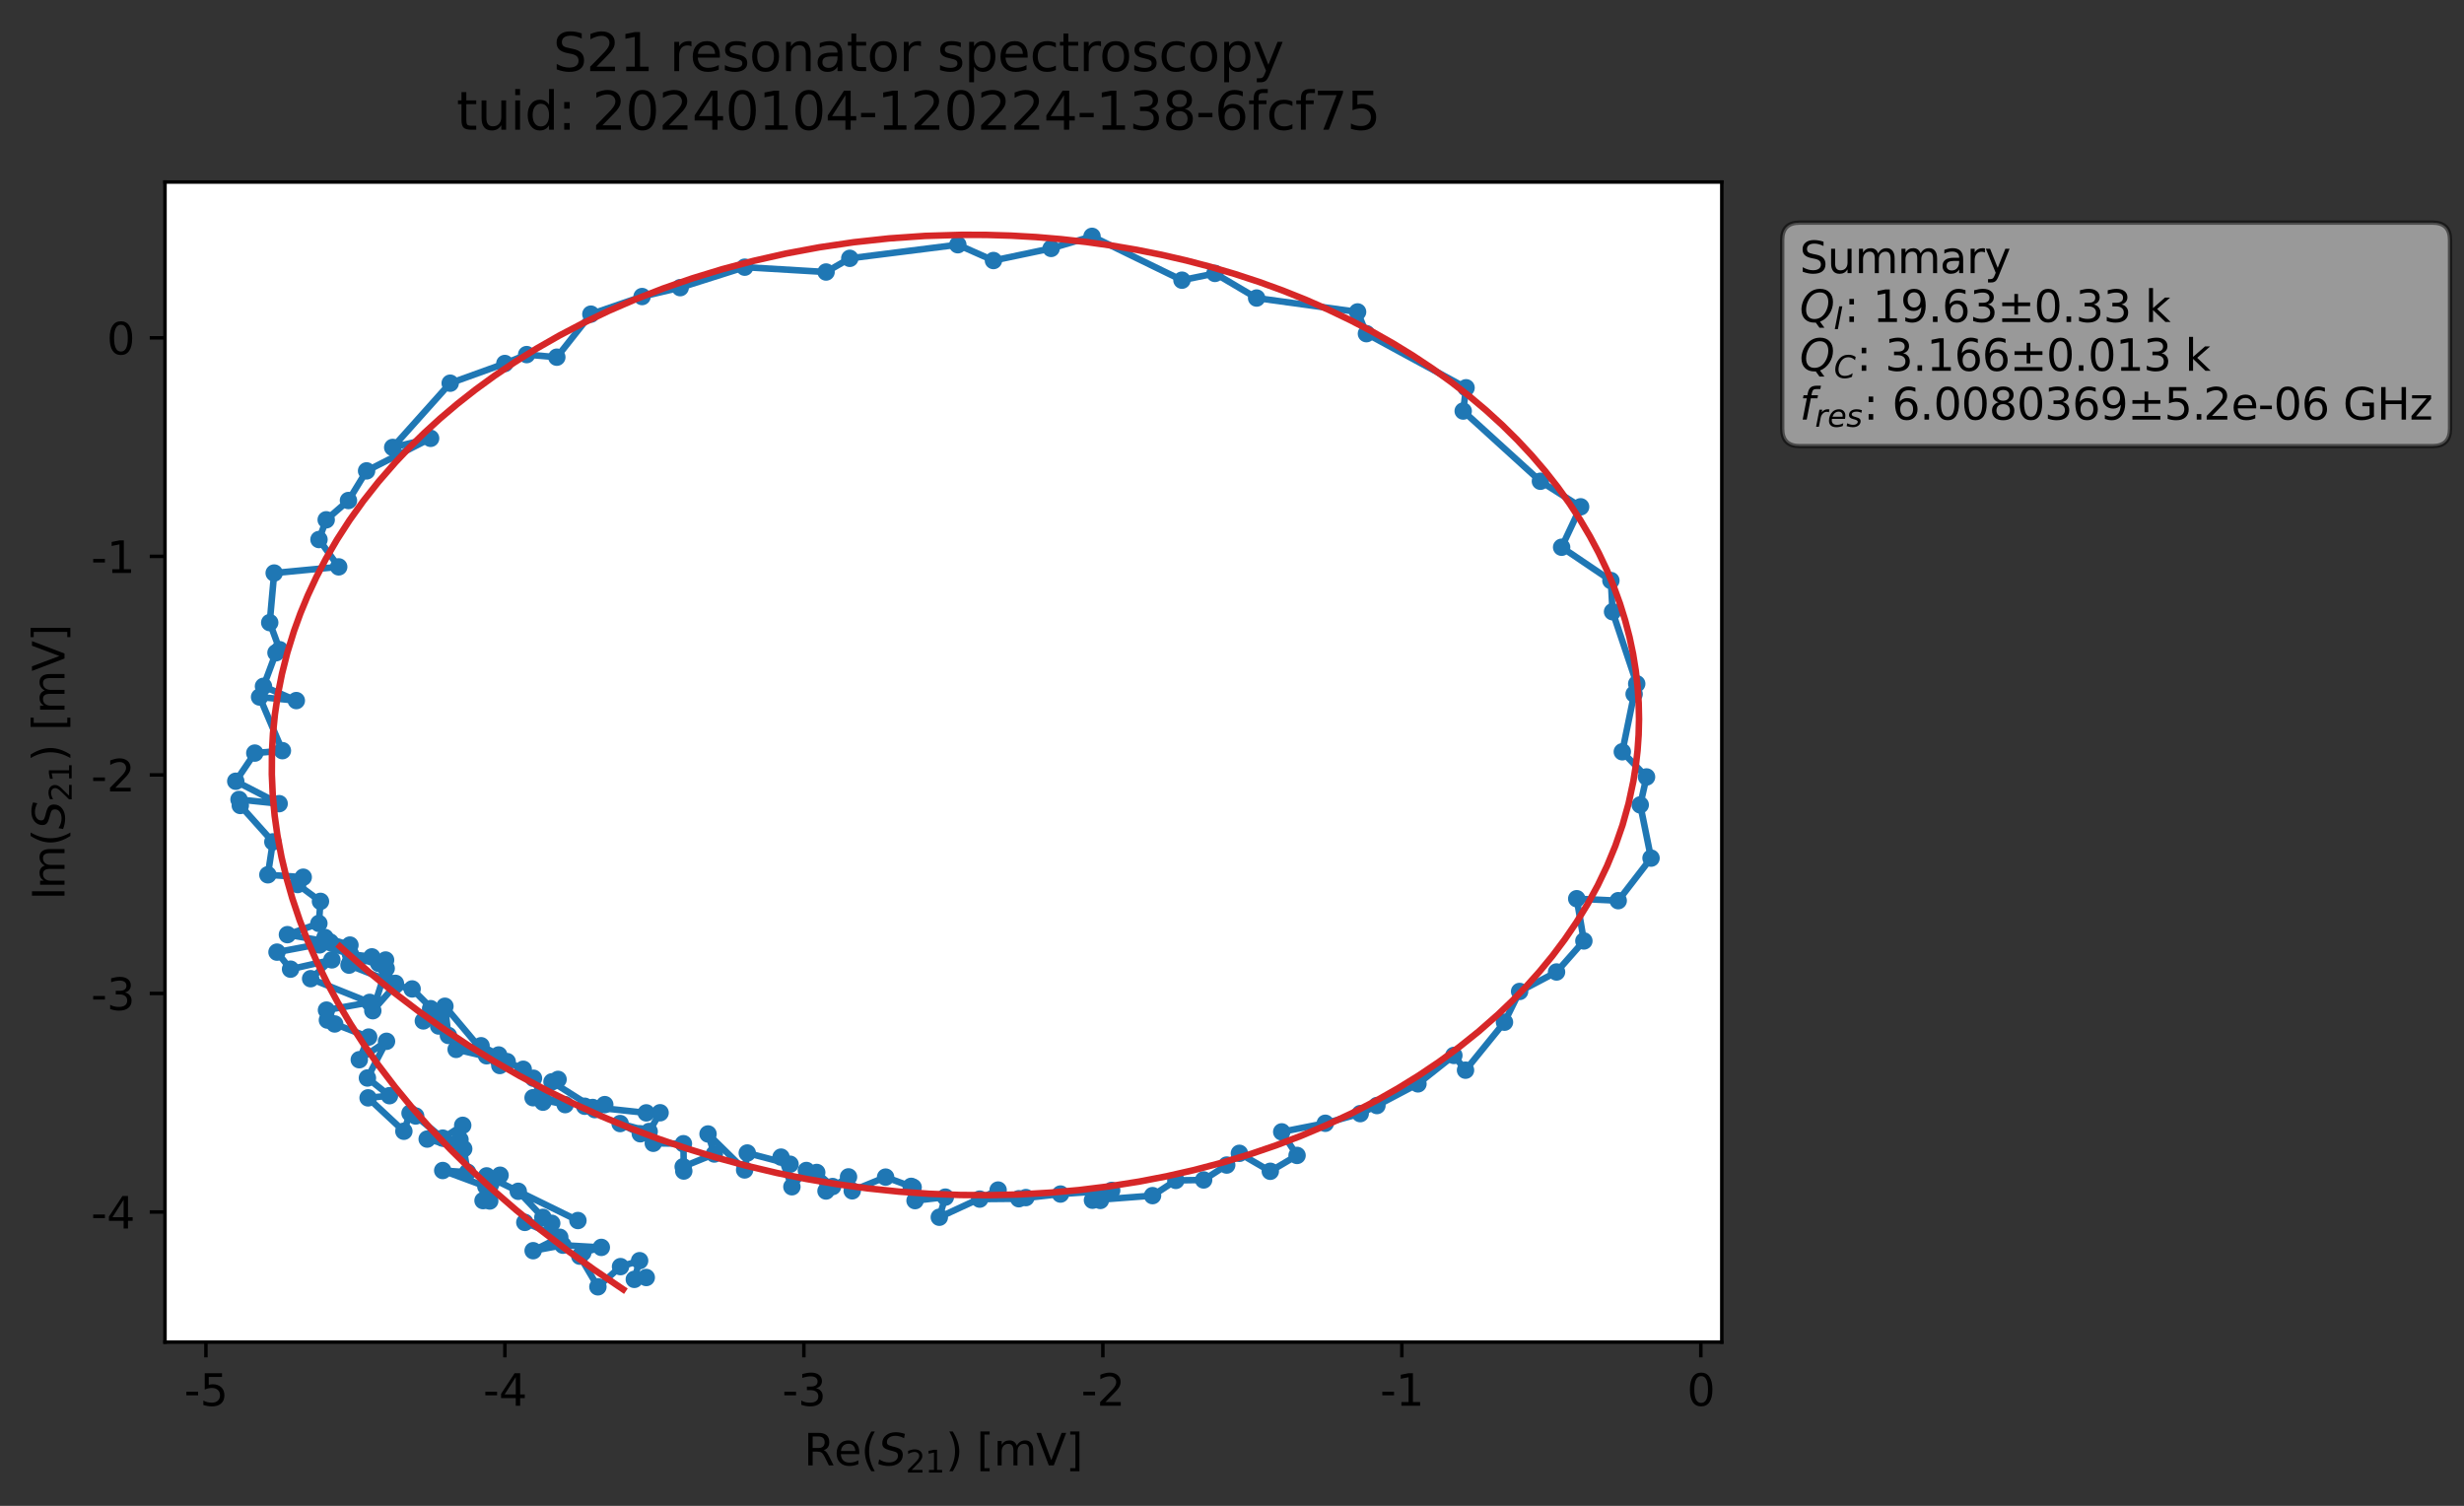 <?xml version="1.0" encoding="utf-8" standalone="no"?>
<!DOCTYPE svg PUBLIC "-//W3C//DTD SVG 1.1//EN"
  "http://www.w3.org/Graphics/SVG/1.1/DTD/svg11.dtd">
<svg xmlns:xlink="http://www.w3.org/1999/xlink" width="565.224pt" height="345.428pt" viewBox="0 0 565.224 345.428" xmlns="http://www.w3.org/2000/svg" version="1.1">
 <rect x="0" y="0" width="565.224" height="345.428" fill="#333333" stroke="none"/>
 <defs>
  <style type="text/css">*{stroke-linejoin: round; stroke-linecap: butt}</style>
 </defs>
 <g id="figure_1">
  <g id="patch_1">
   <path d="M 0 345.428 
L 565.224 345.428 
L 565.224 -0 
L 0 -0 
L 0 345.428 
z
" style="fill: none; opacity: 0"/>
  </g>
  <g id="axes_1">
   <g id="patch_2">
    <path d="M 37.848 307.872 
L 394.968 307.872 
L 394.968 41.76 
L 37.848 41.76 
z
" style="fill: #ffffff"/>
   </g>
   <g id="matplotlib.axis_1">
    <g id="xtick_1">
     <g id="line2d_1">
      <defs>
       <path id="m044a862881" d="M 0 0 
L 0 3.5 
" style="stroke: #000000; stroke-width: 0.8"/>
      </defs>
      <g>
       <use xlink:href="#m044a862881" x="47.235" y="307.872" style="stroke: #000000; stroke-width: 0.8"/>
      </g>
     </g>
     <g id="text_1">
      <!-- -5 -->
      <g transform="translate(42.25 322.47) scale(0.1 -0.1)">
       <defs>
        <path id="DejaVuSans-2d" d="M 313 2009 
L 1997 2009 
L 1997 1497 
L 313 1497 
L 313 2009 
z
" transform="scale(0.016)"/>
        <path id="DejaVuSans-35" d="M 691 4666 
L 3169 4666 
L 3169 4134 
L 1269 4134 
L 1269 2991 
Q 1406 3038 1543 3061 
Q 1681 3084 1819 3084 
Q 2600 3084 3056 2656 
Q 3513 2228 3513 1497 
Q 3513 744 3044 326 
Q 2575 -91 1722 -91 
Q 1428 -91 1123 -41 
Q 819 9 494 109 
L 494 744 
Q 775 591 1075 516 
Q 1375 441 1709 441 
Q 2250 441 2565 725 
Q 2881 1009 2881 1497 
Q 2881 1984 2565 2268 
Q 2250 2553 1709 2553 
Q 1456 2553 1204 2497 
Q 953 2441 691 2322 
L 691 4666 
z
" transform="scale(0.016)"/>
       </defs>
       <use xlink:href="#DejaVuSans-2d"/>
       <use xlink:href="#DejaVuSans-35" x="36.084"/>
      </g>
     </g>
    </g>
    <g id="xtick_2">
     <g id="line2d_2">
      <g>
       <use xlink:href="#m044a862881" x="115.819" y="307.872" style="stroke: #000000; stroke-width: 0.8"/>
      </g>
     </g>
     <g id="text_2">
      <!-- -4 -->
      <g transform="translate(110.834 322.47) scale(0.1 -0.1)">
       <defs>
        <path id="DejaVuSans-34" d="M 2419 4116 
L 825 1625 
L 2419 1625 
L 2419 4116 
z
M 2253 4666 
L 3047 4666 
L 3047 1625 
L 3713 1625 
L 3713 1100 
L 3047 1100 
L 3047 0 
L 2419 0 
L 2419 1100 
L 313 1100 
L 313 1709 
L 2253 4666 
z
" transform="scale(0.016)"/>
       </defs>
       <use xlink:href="#DejaVuSans-2d"/>
       <use xlink:href="#DejaVuSans-34" x="36.084"/>
      </g>
     </g>
    </g>
    <g id="xtick_3">
     <g id="line2d_3">
      <g>
       <use xlink:href="#m044a862881" x="184.404" y="307.872" style="stroke: #000000; stroke-width: 0.8"/>
      </g>
     </g>
     <g id="text_3">
      <!-- -3 -->
      <g transform="translate(179.419 322.47) scale(0.1 -0.1)">
       <defs>
        <path id="DejaVuSans-33" d="M 2597 2516 
Q 3050 2419 3304 2112 
Q 3559 1806 3559 1356 
Q 3559 666 3084 287 
Q 2609 -91 1734 -91 
Q 1441 -91 1130 -33 
Q 819 25 488 141 
L 488 750 
Q 750 597 1062 519 
Q 1375 441 1716 441 
Q 2309 441 2620 675 
Q 2931 909 2931 1356 
Q 2931 1769 2642 2001 
Q 2353 2234 1838 2234 
L 1294 2234 
L 1294 2753 
L 1863 2753 
Q 2328 2753 2575 2939 
Q 2822 3125 2822 3475 
Q 2822 3834 2567 4026 
Q 2313 4219 1838 4219 
Q 1578 4219 1281 4162 
Q 984 4106 628 3988 
L 628 4550 
Q 988 4650 1302 4700 
Q 1616 4750 1894 4750 
Q 2613 4750 3031 4423 
Q 3450 4097 3450 3541 
Q 3450 3153 3228 2886 
Q 3006 2619 2597 2516 
z
" transform="scale(0.016)"/>
       </defs>
       <use xlink:href="#DejaVuSans-2d"/>
       <use xlink:href="#DejaVuSans-33" x="36.084"/>
      </g>
     </g>
    </g>
    <g id="xtick_4">
     <g id="line2d_4">
      <g>
       <use xlink:href="#m044a862881" x="252.988" y="307.872" style="stroke: #000000; stroke-width: 0.8"/>
      </g>
     </g>
     <g id="text_4">
      <!-- -2 -->
      <g transform="translate(248.003 322.47) scale(0.1 -0.1)">
       <defs>
        <path id="DejaVuSans-32" d="M 1228 531 
L 3431 531 
L 3431 0 
L 469 0 
L 469 531 
Q 828 903 1448 1529 
Q 2069 2156 2228 2338 
Q 2531 2678 2651 2914 
Q 2772 3150 2772 3378 
Q 2772 3750 2511 3984 
Q 2250 4219 1831 4219 
Q 1534 4219 1204 4116 
Q 875 4013 500 3803 
L 500 4441 
Q 881 4594 1212 4672 
Q 1544 4750 1819 4750 
Q 2544 4750 2975 4387 
Q 3406 4025 3406 3419 
Q 3406 3131 3298 2873 
Q 3191 2616 2906 2266 
Q 2828 2175 2409 1742 
Q 1991 1309 1228 531 
z
" transform="scale(0.016)"/>
       </defs>
       <use xlink:href="#DejaVuSans-2d"/>
       <use xlink:href="#DejaVuSans-32" x="36.084"/>
      </g>
     </g>
    </g>
    <g id="xtick_5">
     <g id="line2d_5">
      <g>
       <use xlink:href="#m044a862881" x="321.573" y="307.872" style="stroke: #000000; stroke-width: 0.8"/>
      </g>
     </g>
     <g id="text_5">
      <!-- -1 -->
      <g transform="translate(316.588 322.47) scale(0.1 -0.1)">
       <defs>
        <path id="DejaVuSans-31" d="M 794 531 
L 1825 531 
L 1825 4091 
L 703 3866 
L 703 4441 
L 1819 4666 
L 2450 4666 
L 2450 531 
L 3481 531 
L 3481 0 
L 794 0 
L 794 531 
z
" transform="scale(0.016)"/>
       </defs>
       <use xlink:href="#DejaVuSans-2d"/>
       <use xlink:href="#DejaVuSans-31" x="36.084"/>
      </g>
     </g>
    </g>
    <g id="xtick_6">
     <g id="line2d_6">
      <g>
       <use xlink:href="#m044a862881" x="390.157" y="307.872" style="stroke: #000000; stroke-width: 0.8"/>
      </g>
     </g>
     <g id="text_6">
      <!-- 0 -->
      <g transform="translate(386.976 322.47) scale(0.1 -0.1)">
       <defs>
        <path id="DejaVuSans-30" d="M 2034 4250 
Q 1547 4250 1301 3770 
Q 1056 3291 1056 2328 
Q 1056 1369 1301 889 
Q 1547 409 2034 409 
Q 2525 409 2770 889 
Q 3016 1369 3016 2328 
Q 3016 3291 2770 3770 
Q 2525 4250 2034 4250 
z
M 2034 4750 
Q 2819 4750 3233 4129 
Q 3647 3509 3647 2328 
Q 3647 1150 3233 529 
Q 2819 -91 2034 -91 
Q 1250 -91 836 529 
Q 422 1150 422 2328 
Q 422 3509 836 4129 
Q 1250 4750 2034 4750 
z
" transform="scale(0.016)"/>
       </defs>
       <use xlink:href="#DejaVuSans-30"/>
      </g>
     </g>
    </g>
    <g id="text_7">
     <!-- Re$(S_{21})$ [mV] -->
     <g transform="translate(184.408 336.149) scale(0.1 -0.1)">
      <defs>
       <path id="DejaVuSans-52" d="M 2841 2188 
Q 3044 2119 3236 1894 
Q 3428 1669 3622 1275 
L 4263 0 
L 3584 0 
L 2988 1197 
Q 2756 1666 2539 1819 
Q 2322 1972 1947 1972 
L 1259 1972 
L 1259 0 
L 628 0 
L 628 4666 
L 2053 4666 
Q 2853 4666 3247 4331 
Q 3641 3997 3641 3322 
Q 3641 2881 3436 2590 
Q 3231 2300 2841 2188 
z
M 1259 4147 
L 1259 2491 
L 2053 2491 
Q 2509 2491 2742 2702 
Q 2975 2913 2975 3322 
Q 2975 3731 2742 3939 
Q 2509 4147 2053 4147 
L 1259 4147 
z
" transform="scale(0.016)"/>
       <path id="DejaVuSans-65" d="M 3597 1894 
L 3597 1613 
L 953 1613 
Q 991 1019 1311 708 
Q 1631 397 2203 397 
Q 2534 397 2845 478 
Q 3156 559 3463 722 
L 3463 178 
Q 3153 47 2828 -22 
Q 2503 -91 2169 -91 
Q 1331 -91 842 396 
Q 353 884 353 1716 
Q 353 2575 817 3079 
Q 1281 3584 2069 3584 
Q 2775 3584 3186 3129 
Q 3597 2675 3597 1894 
z
M 3022 2063 
Q 3016 2534 2758 2815 
Q 2500 3097 2075 3097 
Q 1594 3097 1305 2825 
Q 1016 2553 972 2059 
L 3022 2063 
z
" transform="scale(0.016)"/>
       <path id="DejaVuSans-28" d="M 1984 4856 
Q 1566 4138 1362 3434 
Q 1159 2731 1159 2009 
Q 1159 1288 1364 580 
Q 1569 -128 1984 -844 
L 1484 -844 
Q 1016 -109 783 600 
Q 550 1309 550 2009 
Q 550 2706 781 3412 
Q 1013 4119 1484 4856 
L 1984 4856 
z
" transform="scale(0.016)"/>
       <path id="DejaVuSans-Oblique-53" d="M 3859 4513 
L 3738 3897 
Q 3422 4066 3111 4152 
Q 2800 4238 2509 4238 
Q 1944 4238 1609 3991 
Q 1275 3744 1275 3334 
Q 1275 3109 1398 2989 
Q 1522 2869 2034 2731 
L 2413 2638 
Q 3053 2472 3303 2217 
Q 3553 1963 3553 1503 
Q 3553 797 2998 353 
Q 2444 -91 1538 -91 
Q 1166 -91 791 -17 
Q 416 56 38 206 
L 166 856 
Q 513 641 861 531 
Q 1209 422 1556 422 
Q 2147 422 2503 684 
Q 2859 947 2859 1369 
Q 2859 1650 2717 1795 
Q 2575 1941 2106 2059 
L 1728 2156 
Q 1081 2325 845 2545 
Q 609 2766 609 3163 
Q 609 3859 1145 4304 
Q 1681 4750 2541 4750 
Q 2875 4750 3203 4690 
Q 3531 4631 3859 4513 
z
" transform="scale(0.016)"/>
       <path id="DejaVuSans-29" d="M 513 4856 
L 1013 4856 
Q 1481 4119 1714 3412 
Q 1947 2706 1947 2009 
Q 1947 1309 1714 600 
Q 1481 -109 1013 -844 
L 513 -844 
Q 928 -128 1133 580 
Q 1338 1288 1338 2009 
Q 1338 2731 1133 3434 
Q 928 4138 513 4856 
z
" transform="scale(0.016)"/>
       <path id="DejaVuSans-20" transform="scale(0.016)"/>
       <path id="DejaVuSans-5b" d="M 550 4863 
L 1875 4863 
L 1875 4416 
L 1125 4416 
L 1125 -397 
L 1875 -397 
L 1875 -844 
L 550 -844 
L 550 4863 
z
" transform="scale(0.016)"/>
       <path id="DejaVuSans-6d" d="M 3328 2828 
Q 3544 3216 3844 3400 
Q 4144 3584 4550 3584 
Q 5097 3584 5394 3201 
Q 5691 2819 5691 2113 
L 5691 0 
L 5113 0 
L 5113 2094 
Q 5113 2597 4934 2840 
Q 4756 3084 4391 3084 
Q 3944 3084 3684 2787 
Q 3425 2491 3425 1978 
L 3425 0 
L 2847 0 
L 2847 2094 
Q 2847 2600 2669 2842 
Q 2491 3084 2119 3084 
Q 1678 3084 1418 2786 
Q 1159 2488 1159 1978 
L 1159 0 
L 581 0 
L 581 3500 
L 1159 3500 
L 1159 2956 
Q 1356 3278 1631 3431 
Q 1906 3584 2284 3584 
Q 2666 3584 2933 3390 
Q 3200 3197 3328 2828 
z
" transform="scale(0.016)"/>
       <path id="DejaVuSans-56" d="M 1831 0 
L 50 4666 
L 709 4666 
L 2188 738 
L 3669 4666 
L 4325 4666 
L 2547 0 
L 1831 0 
z
" transform="scale(0.016)"/>
       <path id="DejaVuSans-5d" d="M 1947 4863 
L 1947 -844 
L 622 -844 
L 622 -397 
L 1369 -397 
L 1369 4416 
L 622 4416 
L 622 4863 
L 1947 4863 
z
" transform="scale(0.016)"/>
      </defs>
      <use xlink:href="#DejaVuSans-52" transform="translate(0 0.016)"/>
      <use xlink:href="#DejaVuSans-65" transform="translate(69.482 0.016)"/>
      <use xlink:href="#DejaVuSans-28" transform="translate(131.006 0.016)"/>
      <use xlink:href="#DejaVuSans-Oblique-53" transform="translate(170.02 0.016)"/>
      <use xlink:href="#DejaVuSans-32" transform="translate(233.496 -16.391) scale(0.7)"/>
      <use xlink:href="#DejaVuSans-31" transform="translate(278.032 -16.391) scale(0.7)"/>
      <use xlink:href="#DejaVuSans-29" transform="translate(325.303 0.016)"/>
      <use xlink:href="#DejaVuSans-20" transform="translate(364.316 0.016)"/>
      <use xlink:href="#DejaVuSans-5b" transform="translate(396.104 0.016)"/>
      <use xlink:href="#DejaVuSans-6d" transform="translate(435.117 0.016)"/>
      <use xlink:href="#DejaVuSans-56" transform="translate(532.529 0.016)"/>
      <use xlink:href="#DejaVuSans-5d" transform="translate(600.938 0.016)"/>
     </g>
    </g>
   </g>
   <g id="matplotlib.axis_2">
    <g id="ytick_1">
     <g id="line2d_7">
      <defs>
       <path id="m6516165844" d="M 0 0 
L -3.5 0 
" style="stroke: #000000; stroke-width: 0.8"/>
      </defs>
      <g>
       <use xlink:href="#m6516165844" x="37.848" y="278.018" style="stroke: #000000; stroke-width: 0.8"/>
      </g>
     </g>
     <g id="text_8">
      <!-- -4 -->
      <g transform="translate(20.878 281.817) scale(0.1 -0.1)">
       <use xlink:href="#DejaVuSans-2d"/>
       <use xlink:href="#DejaVuSans-34" x="36.084"/>
      </g>
     </g>
    </g>
    <g id="ytick_2">
     <g id="line2d_8">
      <g>
       <use xlink:href="#m6516165844" x="37.848" y="227.888" style="stroke: #000000; stroke-width: 0.8"/>
      </g>
     </g>
     <g id="text_9">
      <!-- -3 -->
      <g transform="translate(20.878 231.687) scale(0.1 -0.1)">
       <use xlink:href="#DejaVuSans-2d"/>
       <use xlink:href="#DejaVuSans-33" x="36.084"/>
      </g>
     </g>
    </g>
    <g id="ytick_3">
     <g id="line2d_9">
      <g>
       <use xlink:href="#m6516165844" x="37.848" y="177.757" style="stroke: #000000; stroke-width: 0.8"/>
      </g>
     </g>
     <g id="text_10">
      <!-- -2 -->
      <g transform="translate(20.878 181.556) scale(0.1 -0.1)">
       <use xlink:href="#DejaVuSans-2d"/>
       <use xlink:href="#DejaVuSans-32" x="36.084"/>
      </g>
     </g>
    </g>
    <g id="ytick_4">
     <g id="line2d_10">
      <g>
       <use xlink:href="#m6516165844" x="37.848" y="127.627" style="stroke: #000000; stroke-width: 0.8"/>
      </g>
     </g>
     <g id="text_11">
      <!-- -1 -->
      <g transform="translate(20.878 131.426) scale(0.1 -0.1)">
       <use xlink:href="#DejaVuSans-2d"/>
       <use xlink:href="#DejaVuSans-31" x="36.084"/>
      </g>
     </g>
    </g>
    <g id="ytick_5">
     <g id="line2d_11">
      <g>
       <use xlink:href="#m6516165844" x="37.848" y="77.497" style="stroke: #000000; stroke-width: 0.8"/>
      </g>
     </g>
     <g id="text_12">
      <!-- 0 -->
      <g transform="translate(24.486 81.296) scale(0.1 -0.1)">
       <use xlink:href="#DejaVuSans-30"/>
      </g>
     </g>
    </g>
    <g id="text_13">
     <!-- Im$(S_{21})$ [mV] -->
     <g transform="translate(14.798 206.466) rotate(-90) scale(0.1 -0.1)">
      <defs>
       <path id="DejaVuSans-49" d="M 628 4666 
L 1259 4666 
L 1259 0 
L 628 0 
L 628 4666 
z
" transform="scale(0.016)"/>
      </defs>
      <use xlink:href="#DejaVuSans-49" transform="translate(0 0.016)"/>
      <use xlink:href="#DejaVuSans-6d" transform="translate(25.867 0.016)"/>
      <use xlink:href="#DejaVuSans-28" transform="translate(123.279 0.016)"/>
      <use xlink:href="#DejaVuSans-Oblique-53" transform="translate(162.293 0.016)"/>
      <use xlink:href="#DejaVuSans-32" transform="translate(225.77 -16.391) scale(0.7)"/>
      <use xlink:href="#DejaVuSans-31" transform="translate(270.306 -16.391) scale(0.7)"/>
      <use xlink:href="#DejaVuSans-29" transform="translate(317.576 0.016)"/>
      <use xlink:href="#DejaVuSans-20" transform="translate(356.59 0.016)"/>
      <use xlink:href="#DejaVuSans-5b" transform="translate(388.377 0.016)"/>
      <use xlink:href="#DejaVuSans-6d" transform="translate(427.391 0.016)"/>
      <use xlink:href="#DejaVuSans-56" transform="translate(524.803 0.016)"/>
      <use xlink:href="#DejaVuSans-5d" transform="translate(593.211 0.016)"/>
     </g>
    </g>
   </g>
   <g id="line2d_12">
    <path d="M 148.25 293.052 
L 145.505 293.478 
L 146.724 289.19 
L 142.343 290.552 
L 137.154 295.185 
L 132.999 288.156 
L 133.698 287.338 
L 137.941 286.142 
L 129.137 285.639 
L 122.298 286.901 
L 128.404 283.819 
L 120.389 280.409 
L 126.56 280.614 
L 124.531 279.256 
L 118.886 273.272 
L 132.572 279.981 
L 111.626 269.737 
L 112.34 275.498 
L 114.714 269.586 
L 110.803 275.411 
L 111.454 272.172 
L 101.557 268.508 
L 107.254 268.895 
L 106.374 263.535 
L 97.991 261.296 
L 105.521 261.426 
L 106.144 258.14 
L 101.559 261.081 
L 95.348 255.999 
L 94.06 255.351 
L 92.647 259.502 
L 84.435 251.842 
L 89.344 251.344 
L 84.283 247.283 
L 88.668 238.865 
L 82.418 243.091 
L 84.571 237.897 
L 76.777 234.889 
L 75.105 233.998 
L 74.892 231.71 
L 84.798 229.94 
L 71.255 224.505 
L 76.133 220.185 
L 66.652 222.32 
L 63.542 218.412 
L 75.75 216.103 
L 65.933 214.401 
L 73.149 211.828 
L 73.515 206.767 
L 68.28 202.9 
L 69.559 201.225 
L 61.448 200.671 
L 62.593 193.116 
L 55.12 184.767 
L 54.831 183.395 
L 64.033 184.355 
L 54.081 179.212 
L 58.45 172.753 
L 64.782 172.196 
L 59.547 159.889 
L 67.975 160.709 
L 60.44 157.435 
L 63.31 149.737 
L 64.156 149.04 
L 61.872 142.822 
L 62.895 131.449 
L 77.697 130.036 
L 73.175 123.766 
L 74.828 119.24 
L 79.935 114.815 
L 84.092 108.017 
L 98.778 100.549 
L 90.084 102.637 
L 103.27 87.902 
L 115.81 83.384 
L 120.811 81.343 
L 127.73 81.937 
L 135.543 72.064 
L 147.291 68.027 
L 156.031 65.985 
L 170.836 61.289 
L 189.496 62.399 
L 194.935 59.26 
L 219.718 56.14 
L 227.89 59.764 
L 241.122 56.988 
L 250.5 54.214 
L 271.133 64.272 
L 278.702 62.72 
L 288.26 68.369 
L 311.422 71.553 
L 313.451 76.539 
L 336.304 88.954 
L 335.646 94.29 
L 353.36 110.395 
L 362.583 116.259 
L 358.227 125.532 
L 369.527 133.171 
L 369.908 140.324 
L 375.453 156.855 
L 374.858 159.213 
L 372.146 172.453 
L 377.704 178.228 
L 376.26 184.636 
L 378.736 196.846 
L 371.209 206.608 
L 361.689 206.157 
L 363.33 215.848 
L 357.062 222.966 
L 348.588 227.432 
L 345.117 234.482 
L 336.18 245.492 
L 333.507 242.105 
L 325.271 248.63 
L 315.861 253.602 
L 312.026 255.457 
L 304.017 257.669 
L 294.019 259.641 
L 297.536 265.048 
L 291.398 268.685 
L 284.31 264.562 
L 281.402 267.256 
L 276.106 270.671 
L 269.727 270.773 
L 264.388 274.268 
L 250.604 275.323 
L 252.41 275.37 
L 255.01 273.075 
L 243.269 273.906 
L 233.715 274.981 
L 224.737 275.065 
L 228.961 272.988 
L 215.473 279.224 
L 216.855 274.612 
L 209.905 275.415 
L 209.011 272.142 
L 209.467 272.356 
L 203.151 270.019 
L 195.489 273.166 
L 194.647 269.967 
L 189.481 273.206 
L 187.355 268.956 
L 190.999 272.182 
L 184.977 268.502 
L 181.655 272.235 
L 179.164 265.437 
L 181.237 267.066 
L 171.42 264.492 
L 170.814 268.376 
L 162.418 260.124 
L 163.867 264.719 
L 156.716 267.64 
L 156.854 268.628 
L 156.774 262.36 
L 149.861 262.26 
L 146.884 260.077 
L 142.253 257.736 
L 148.917 259.553 
L 151.421 255.257 
L 148.249 255.285 
L 134.127 253.764 
L 138.731 253.391 
L 136.447 254.539 
L 135.956 254.05 
L 126.622 248.162 
L 128.017 247.606 
L 124.209 251.419 
L 129.645 253.392 
L 122.283 251.809 
L 124.555 252.833 
L 122.376 247.342 
L 120.026 245.282 
L 116.342 243.531 
L 114.651 244.42 
L 114.23 242.993 
L 104.636 240.722 
L 110.351 239.883 
L 114.395 242.004 
L 111.617 242.187 
L 102.062 230.826 
L 102.858 237.527 
L 100.623 235.359 
L 98.778 231.378 
L 97.111 234.193 
L 100.313 232.627 
L 94.538 226.856 
L 90.693 225.981 
L 85.519 231.852 
L 88.589 222.15 
L 86.881 220.997 
L 90.699 225.574 
L 80.059 221.394 
L 80.375 220.66 
L 88.45 220.221 
L 85.307 219.498 
L 80.384 218.861 
L 73.298 216.75 
L 80.274 216.793 
L 74.549 215.053 
L 74.549 215.053 
" clip-path="url(#pc38e45daec)" style="fill: none; stroke: #1f77b4; stroke-width: 1.5; stroke-linecap: square"/>
    <defs>
     <path id="mcd368ba0a2" d="M 0 1.5 
C 0.398 1.5 0.779 1.342 1.061 1.061 
C 1.342 0.779 1.5 0.398 1.5 0 
C 1.5 -0.398 1.342 -0.779 1.061 -1.061 
C 0.779 -1.342 0.398 -1.5 0 -1.5 
C -0.398 -1.5 -0.779 -1.342 -1.061 -1.061 
C -1.342 -0.779 -1.5 -0.398 -1.5 0 
C -1.5 0.398 -1.342 0.779 -1.061 1.061 
C -0.779 1.342 -0.398 1.5 0 1.5 
z
" style="stroke: #1f77b4"/>
    </defs>
    <g clip-path="url(#pc38e45daec)">
     <use xlink:href="#mcd368ba0a2" x="148.25" y="293.052" style="fill: #1f77b4; stroke: #1f77b4"/>
     <use xlink:href="#mcd368ba0a2" x="145.505" y="293.478" style="fill: #1f77b4; stroke: #1f77b4"/>
     <use xlink:href="#mcd368ba0a2" x="146.724" y="289.19" style="fill: #1f77b4; stroke: #1f77b4"/>
     <use xlink:href="#mcd368ba0a2" x="142.343" y="290.552" style="fill: #1f77b4; stroke: #1f77b4"/>
     <use xlink:href="#mcd368ba0a2" x="137.154" y="295.185" style="fill: #1f77b4; stroke: #1f77b4"/>
     <use xlink:href="#mcd368ba0a2" x="132.999" y="288.156" style="fill: #1f77b4; stroke: #1f77b4"/>
     <use xlink:href="#mcd368ba0a2" x="133.698" y="287.338" style="fill: #1f77b4; stroke: #1f77b4"/>
     <use xlink:href="#mcd368ba0a2" x="137.941" y="286.142" style="fill: #1f77b4; stroke: #1f77b4"/>
     <use xlink:href="#mcd368ba0a2" x="129.137" y="285.639" style="fill: #1f77b4; stroke: #1f77b4"/>
     <use xlink:href="#mcd368ba0a2" x="122.298" y="286.901" style="fill: #1f77b4; stroke: #1f77b4"/>
     <use xlink:href="#mcd368ba0a2" x="128.404" y="283.819" style="fill: #1f77b4; stroke: #1f77b4"/>
     <use xlink:href="#mcd368ba0a2" x="120.389" y="280.409" style="fill: #1f77b4; stroke: #1f77b4"/>
     <use xlink:href="#mcd368ba0a2" x="126.56" y="280.614" style="fill: #1f77b4; stroke: #1f77b4"/>
     <use xlink:href="#mcd368ba0a2" x="124.531" y="279.256" style="fill: #1f77b4; stroke: #1f77b4"/>
     <use xlink:href="#mcd368ba0a2" x="118.886" y="273.272" style="fill: #1f77b4; stroke: #1f77b4"/>
     <use xlink:href="#mcd368ba0a2" x="132.572" y="279.981" style="fill: #1f77b4; stroke: #1f77b4"/>
     <use xlink:href="#mcd368ba0a2" x="111.626" y="269.737" style="fill: #1f77b4; stroke: #1f77b4"/>
     <use xlink:href="#mcd368ba0a2" x="112.34" y="275.498" style="fill: #1f77b4; stroke: #1f77b4"/>
     <use xlink:href="#mcd368ba0a2" x="114.714" y="269.586" style="fill: #1f77b4; stroke: #1f77b4"/>
     <use xlink:href="#mcd368ba0a2" x="110.803" y="275.411" style="fill: #1f77b4; stroke: #1f77b4"/>
     <use xlink:href="#mcd368ba0a2" x="111.454" y="272.172" style="fill: #1f77b4; stroke: #1f77b4"/>
     <use xlink:href="#mcd368ba0a2" x="101.557" y="268.508" style="fill: #1f77b4; stroke: #1f77b4"/>
     <use xlink:href="#mcd368ba0a2" x="107.254" y="268.895" style="fill: #1f77b4; stroke: #1f77b4"/>
     <use xlink:href="#mcd368ba0a2" x="106.374" y="263.535" style="fill: #1f77b4; stroke: #1f77b4"/>
     <use xlink:href="#mcd368ba0a2" x="97.991" y="261.296" style="fill: #1f77b4; stroke: #1f77b4"/>
     <use xlink:href="#mcd368ba0a2" x="105.521" y="261.426" style="fill: #1f77b4; stroke: #1f77b4"/>
     <use xlink:href="#mcd368ba0a2" x="106.144" y="258.14" style="fill: #1f77b4; stroke: #1f77b4"/>
     <use xlink:href="#mcd368ba0a2" x="101.559" y="261.081" style="fill: #1f77b4; stroke: #1f77b4"/>
     <use xlink:href="#mcd368ba0a2" x="95.348" y="255.999" style="fill: #1f77b4; stroke: #1f77b4"/>
     <use xlink:href="#mcd368ba0a2" x="94.06" y="255.351" style="fill: #1f77b4; stroke: #1f77b4"/>
     <use xlink:href="#mcd368ba0a2" x="92.647" y="259.502" style="fill: #1f77b4; stroke: #1f77b4"/>
     <use xlink:href="#mcd368ba0a2" x="84.435" y="251.842" style="fill: #1f77b4; stroke: #1f77b4"/>
     <use xlink:href="#mcd368ba0a2" x="89.344" y="251.344" style="fill: #1f77b4; stroke: #1f77b4"/>
     <use xlink:href="#mcd368ba0a2" x="84.283" y="247.283" style="fill: #1f77b4; stroke: #1f77b4"/>
     <use xlink:href="#mcd368ba0a2" x="88.668" y="238.865" style="fill: #1f77b4; stroke: #1f77b4"/>
     <use xlink:href="#mcd368ba0a2" x="82.418" y="243.091" style="fill: #1f77b4; stroke: #1f77b4"/>
     <use xlink:href="#mcd368ba0a2" x="84.571" y="237.897" style="fill: #1f77b4; stroke: #1f77b4"/>
     <use xlink:href="#mcd368ba0a2" x="76.777" y="234.889" style="fill: #1f77b4; stroke: #1f77b4"/>
     <use xlink:href="#mcd368ba0a2" x="75.105" y="233.998" style="fill: #1f77b4; stroke: #1f77b4"/>
     <use xlink:href="#mcd368ba0a2" x="74.892" y="231.71" style="fill: #1f77b4; stroke: #1f77b4"/>
     <use xlink:href="#mcd368ba0a2" x="84.798" y="229.94" style="fill: #1f77b4; stroke: #1f77b4"/>
     <use xlink:href="#mcd368ba0a2" x="71.255" y="224.505" style="fill: #1f77b4; stroke: #1f77b4"/>
     <use xlink:href="#mcd368ba0a2" x="76.133" y="220.185" style="fill: #1f77b4; stroke: #1f77b4"/>
     <use xlink:href="#mcd368ba0a2" x="66.652" y="222.32" style="fill: #1f77b4; stroke: #1f77b4"/>
     <use xlink:href="#mcd368ba0a2" x="63.542" y="218.412" style="fill: #1f77b4; stroke: #1f77b4"/>
     <use xlink:href="#mcd368ba0a2" x="75.75" y="216.103" style="fill: #1f77b4; stroke: #1f77b4"/>
     <use xlink:href="#mcd368ba0a2" x="65.933" y="214.401" style="fill: #1f77b4; stroke: #1f77b4"/>
     <use xlink:href="#mcd368ba0a2" x="73.149" y="211.828" style="fill: #1f77b4; stroke: #1f77b4"/>
     <use xlink:href="#mcd368ba0a2" x="73.515" y="206.767" style="fill: #1f77b4; stroke: #1f77b4"/>
     <use xlink:href="#mcd368ba0a2" x="68.28" y="202.9" style="fill: #1f77b4; stroke: #1f77b4"/>
     <use xlink:href="#mcd368ba0a2" x="69.559" y="201.225" style="fill: #1f77b4; stroke: #1f77b4"/>
     <use xlink:href="#mcd368ba0a2" x="61.448" y="200.671" style="fill: #1f77b4; stroke: #1f77b4"/>
     <use xlink:href="#mcd368ba0a2" x="62.593" y="193.116" style="fill: #1f77b4; stroke: #1f77b4"/>
     <use xlink:href="#mcd368ba0a2" x="55.12" y="184.767" style="fill: #1f77b4; stroke: #1f77b4"/>
     <use xlink:href="#mcd368ba0a2" x="54.831" y="183.395" style="fill: #1f77b4; stroke: #1f77b4"/>
     <use xlink:href="#mcd368ba0a2" x="64.033" y="184.355" style="fill: #1f77b4; stroke: #1f77b4"/>
     <use xlink:href="#mcd368ba0a2" x="54.081" y="179.212" style="fill: #1f77b4; stroke: #1f77b4"/>
     <use xlink:href="#mcd368ba0a2" x="58.45" y="172.753" style="fill: #1f77b4; stroke: #1f77b4"/>
     <use xlink:href="#mcd368ba0a2" x="64.782" y="172.196" style="fill: #1f77b4; stroke: #1f77b4"/>
     <use xlink:href="#mcd368ba0a2" x="59.547" y="159.889" style="fill: #1f77b4; stroke: #1f77b4"/>
     <use xlink:href="#mcd368ba0a2" x="67.975" y="160.709" style="fill: #1f77b4; stroke: #1f77b4"/>
     <use xlink:href="#mcd368ba0a2" x="60.44" y="157.435" style="fill: #1f77b4; stroke: #1f77b4"/>
     <use xlink:href="#mcd368ba0a2" x="63.31" y="149.737" style="fill: #1f77b4; stroke: #1f77b4"/>
     <use xlink:href="#mcd368ba0a2" x="64.156" y="149.04" style="fill: #1f77b4; stroke: #1f77b4"/>
     <use xlink:href="#mcd368ba0a2" x="61.872" y="142.822" style="fill: #1f77b4; stroke: #1f77b4"/>
     <use xlink:href="#mcd368ba0a2" x="62.895" y="131.449" style="fill: #1f77b4; stroke: #1f77b4"/>
     <use xlink:href="#mcd368ba0a2" x="77.697" y="130.036" style="fill: #1f77b4; stroke: #1f77b4"/>
     <use xlink:href="#mcd368ba0a2" x="73.175" y="123.766" style="fill: #1f77b4; stroke: #1f77b4"/>
     <use xlink:href="#mcd368ba0a2" x="74.828" y="119.24" style="fill: #1f77b4; stroke: #1f77b4"/>
     <use xlink:href="#mcd368ba0a2" x="79.935" y="114.815" style="fill: #1f77b4; stroke: #1f77b4"/>
     <use xlink:href="#mcd368ba0a2" x="84.092" y="108.017" style="fill: #1f77b4; stroke: #1f77b4"/>
     <use xlink:href="#mcd368ba0a2" x="98.778" y="100.549" style="fill: #1f77b4; stroke: #1f77b4"/>
     <use xlink:href="#mcd368ba0a2" x="90.084" y="102.637" style="fill: #1f77b4; stroke: #1f77b4"/>
     <use xlink:href="#mcd368ba0a2" x="103.27" y="87.902" style="fill: #1f77b4; stroke: #1f77b4"/>
     <use xlink:href="#mcd368ba0a2" x="115.81" y="83.384" style="fill: #1f77b4; stroke: #1f77b4"/>
     <use xlink:href="#mcd368ba0a2" x="120.811" y="81.343" style="fill: #1f77b4; stroke: #1f77b4"/>
     <use xlink:href="#mcd368ba0a2" x="127.73" y="81.937" style="fill: #1f77b4; stroke: #1f77b4"/>
     <use xlink:href="#mcd368ba0a2" x="135.543" y="72.064" style="fill: #1f77b4; stroke: #1f77b4"/>
     <use xlink:href="#mcd368ba0a2" x="147.291" y="68.027" style="fill: #1f77b4; stroke: #1f77b4"/>
     <use xlink:href="#mcd368ba0a2" x="156.031" y="65.985" style="fill: #1f77b4; stroke: #1f77b4"/>
     <use xlink:href="#mcd368ba0a2" x="170.836" y="61.289" style="fill: #1f77b4; stroke: #1f77b4"/>
     <use xlink:href="#mcd368ba0a2" x="189.496" y="62.399" style="fill: #1f77b4; stroke: #1f77b4"/>
     <use xlink:href="#mcd368ba0a2" x="194.935" y="59.26" style="fill: #1f77b4; stroke: #1f77b4"/>
     <use xlink:href="#mcd368ba0a2" x="219.718" y="56.14" style="fill: #1f77b4; stroke: #1f77b4"/>
     <use xlink:href="#mcd368ba0a2" x="227.89" y="59.764" style="fill: #1f77b4; stroke: #1f77b4"/>
     <use xlink:href="#mcd368ba0a2" x="241.122" y="56.988" style="fill: #1f77b4; stroke: #1f77b4"/>
     <use xlink:href="#mcd368ba0a2" x="250.5" y="54.214" style="fill: #1f77b4; stroke: #1f77b4"/>
     <use xlink:href="#mcd368ba0a2" x="271.133" y="64.272" style="fill: #1f77b4; stroke: #1f77b4"/>
     <use xlink:href="#mcd368ba0a2" x="278.702" y="62.72" style="fill: #1f77b4; stroke: #1f77b4"/>
     <use xlink:href="#mcd368ba0a2" x="288.26" y="68.369" style="fill: #1f77b4; stroke: #1f77b4"/>
     <use xlink:href="#mcd368ba0a2" x="311.422" y="71.553" style="fill: #1f77b4; stroke: #1f77b4"/>
     <use xlink:href="#mcd368ba0a2" x="313.451" y="76.539" style="fill: #1f77b4; stroke: #1f77b4"/>
     <use xlink:href="#mcd368ba0a2" x="336.304" y="88.954" style="fill: #1f77b4; stroke: #1f77b4"/>
     <use xlink:href="#mcd368ba0a2" x="335.646" y="94.29" style="fill: #1f77b4; stroke: #1f77b4"/>
     <use xlink:href="#mcd368ba0a2" x="353.36" y="110.395" style="fill: #1f77b4; stroke: #1f77b4"/>
     <use xlink:href="#mcd368ba0a2" x="362.583" y="116.259" style="fill: #1f77b4; stroke: #1f77b4"/>
     <use xlink:href="#mcd368ba0a2" x="358.227" y="125.532" style="fill: #1f77b4; stroke: #1f77b4"/>
     <use xlink:href="#mcd368ba0a2" x="369.527" y="133.171" style="fill: #1f77b4; stroke: #1f77b4"/>
     <use xlink:href="#mcd368ba0a2" x="369.908" y="140.324" style="fill: #1f77b4; stroke: #1f77b4"/>
     <use xlink:href="#mcd368ba0a2" x="375.453" y="156.855" style="fill: #1f77b4; stroke: #1f77b4"/>
     <use xlink:href="#mcd368ba0a2" x="374.858" y="159.213" style="fill: #1f77b4; stroke: #1f77b4"/>
     <use xlink:href="#mcd368ba0a2" x="372.146" y="172.453" style="fill: #1f77b4; stroke: #1f77b4"/>
     <use xlink:href="#mcd368ba0a2" x="377.704" y="178.228" style="fill: #1f77b4; stroke: #1f77b4"/>
     <use xlink:href="#mcd368ba0a2" x="376.26" y="184.636" style="fill: #1f77b4; stroke: #1f77b4"/>
     <use xlink:href="#mcd368ba0a2" x="378.736" y="196.846" style="fill: #1f77b4; stroke: #1f77b4"/>
     <use xlink:href="#mcd368ba0a2" x="371.209" y="206.608" style="fill: #1f77b4; stroke: #1f77b4"/>
     <use xlink:href="#mcd368ba0a2" x="361.689" y="206.157" style="fill: #1f77b4; stroke: #1f77b4"/>
     <use xlink:href="#mcd368ba0a2" x="363.33" y="215.848" style="fill: #1f77b4; stroke: #1f77b4"/>
     <use xlink:href="#mcd368ba0a2" x="357.062" y="222.966" style="fill: #1f77b4; stroke: #1f77b4"/>
     <use xlink:href="#mcd368ba0a2" x="348.588" y="227.432" style="fill: #1f77b4; stroke: #1f77b4"/>
     <use xlink:href="#mcd368ba0a2" x="345.117" y="234.482" style="fill: #1f77b4; stroke: #1f77b4"/>
     <use xlink:href="#mcd368ba0a2" x="336.18" y="245.492" style="fill: #1f77b4; stroke: #1f77b4"/>
     <use xlink:href="#mcd368ba0a2" x="333.507" y="242.105" style="fill: #1f77b4; stroke: #1f77b4"/>
     <use xlink:href="#mcd368ba0a2" x="325.271" y="248.63" style="fill: #1f77b4; stroke: #1f77b4"/>
     <use xlink:href="#mcd368ba0a2" x="315.861" y="253.602" style="fill: #1f77b4; stroke: #1f77b4"/>
     <use xlink:href="#mcd368ba0a2" x="312.026" y="255.457" style="fill: #1f77b4; stroke: #1f77b4"/>
     <use xlink:href="#mcd368ba0a2" x="304.017" y="257.669" style="fill: #1f77b4; stroke: #1f77b4"/>
     <use xlink:href="#mcd368ba0a2" x="294.019" y="259.641" style="fill: #1f77b4; stroke: #1f77b4"/>
     <use xlink:href="#mcd368ba0a2" x="297.536" y="265.048" style="fill: #1f77b4; stroke: #1f77b4"/>
     <use xlink:href="#mcd368ba0a2" x="291.398" y="268.685" style="fill: #1f77b4; stroke: #1f77b4"/>
     <use xlink:href="#mcd368ba0a2" x="284.31" y="264.562" style="fill: #1f77b4; stroke: #1f77b4"/>
     <use xlink:href="#mcd368ba0a2" x="281.402" y="267.256" style="fill: #1f77b4; stroke: #1f77b4"/>
     <use xlink:href="#mcd368ba0a2" x="276.106" y="270.671" style="fill: #1f77b4; stroke: #1f77b4"/>
     <use xlink:href="#mcd368ba0a2" x="269.727" y="270.773" style="fill: #1f77b4; stroke: #1f77b4"/>
     <use xlink:href="#mcd368ba0a2" x="264.388" y="274.268" style="fill: #1f77b4; stroke: #1f77b4"/>
     <use xlink:href="#mcd368ba0a2" x="250.604" y="275.323" style="fill: #1f77b4; stroke: #1f77b4"/>
     <use xlink:href="#mcd368ba0a2" x="252.41" y="275.37" style="fill: #1f77b4; stroke: #1f77b4"/>
     <use xlink:href="#mcd368ba0a2" x="255.01" y="273.075" style="fill: #1f77b4; stroke: #1f77b4"/>
     <use xlink:href="#mcd368ba0a2" x="243.269" y="273.906" style="fill: #1f77b4; stroke: #1f77b4"/>
     <use xlink:href="#mcd368ba0a2" x="235.327" y="274.719" style="fill: #1f77b4; stroke: #1f77b4"/>
     <use xlink:href="#mcd368ba0a2" x="233.715" y="274.981" style="fill: #1f77b4; stroke: #1f77b4"/>
     <use xlink:href="#mcd368ba0a2" x="224.737" y="275.065" style="fill: #1f77b4; stroke: #1f77b4"/>
     <use xlink:href="#mcd368ba0a2" x="228.961" y="272.988" style="fill: #1f77b4; stroke: #1f77b4"/>
     <use xlink:href="#mcd368ba0a2" x="215.473" y="279.224" style="fill: #1f77b4; stroke: #1f77b4"/>
     <use xlink:href="#mcd368ba0a2" x="216.855" y="274.612" style="fill: #1f77b4; stroke: #1f77b4"/>
     <use xlink:href="#mcd368ba0a2" x="209.905" y="275.415" style="fill: #1f77b4; stroke: #1f77b4"/>
     <use xlink:href="#mcd368ba0a2" x="209.011" y="272.142" style="fill: #1f77b4; stroke: #1f77b4"/>
     <use xlink:href="#mcd368ba0a2" x="209.467" y="272.356" style="fill: #1f77b4; stroke: #1f77b4"/>
     <use xlink:href="#mcd368ba0a2" x="203.151" y="270.019" style="fill: #1f77b4; stroke: #1f77b4"/>
     <use xlink:href="#mcd368ba0a2" x="195.489" y="273.166" style="fill: #1f77b4; stroke: #1f77b4"/>
     <use xlink:href="#mcd368ba0a2" x="194.647" y="269.967" style="fill: #1f77b4; stroke: #1f77b4"/>
     <use xlink:href="#mcd368ba0a2" x="189.481" y="273.206" style="fill: #1f77b4; stroke: #1f77b4"/>
     <use xlink:href="#mcd368ba0a2" x="187.355" y="268.956" style="fill: #1f77b4; stroke: #1f77b4"/>
     <use xlink:href="#mcd368ba0a2" x="190.999" y="272.182" style="fill: #1f77b4; stroke: #1f77b4"/>
     <use xlink:href="#mcd368ba0a2" x="184.977" y="268.502" style="fill: #1f77b4; stroke: #1f77b4"/>
     <use xlink:href="#mcd368ba0a2" x="181.655" y="272.235" style="fill: #1f77b4; stroke: #1f77b4"/>
     <use xlink:href="#mcd368ba0a2" x="179.164" y="265.437" style="fill: #1f77b4; stroke: #1f77b4"/>
     <use xlink:href="#mcd368ba0a2" x="181.237" y="267.066" style="fill: #1f77b4; stroke: #1f77b4"/>
     <use xlink:href="#mcd368ba0a2" x="171.42" y="264.492" style="fill: #1f77b4; stroke: #1f77b4"/>
     <use xlink:href="#mcd368ba0a2" x="170.814" y="268.376" style="fill: #1f77b4; stroke: #1f77b4"/>
     <use xlink:href="#mcd368ba0a2" x="162.418" y="260.124" style="fill: #1f77b4; stroke: #1f77b4"/>
     <use xlink:href="#mcd368ba0a2" x="163.867" y="264.719" style="fill: #1f77b4; stroke: #1f77b4"/>
     <use xlink:href="#mcd368ba0a2" x="156.716" y="267.64" style="fill: #1f77b4; stroke: #1f77b4"/>
     <use xlink:href="#mcd368ba0a2" x="156.854" y="268.628" style="fill: #1f77b4; stroke: #1f77b4"/>
     <use xlink:href="#mcd368ba0a2" x="156.774" y="262.36" style="fill: #1f77b4; stroke: #1f77b4"/>
     <use xlink:href="#mcd368ba0a2" x="149.861" y="262.26" style="fill: #1f77b4; stroke: #1f77b4"/>
     <use xlink:href="#mcd368ba0a2" x="146.884" y="260.077" style="fill: #1f77b4; stroke: #1f77b4"/>
     <use xlink:href="#mcd368ba0a2" x="142.253" y="257.736" style="fill: #1f77b4; stroke: #1f77b4"/>
     <use xlink:href="#mcd368ba0a2" x="148.917" y="259.553" style="fill: #1f77b4; stroke: #1f77b4"/>
     <use xlink:href="#mcd368ba0a2" x="151.421" y="255.257" style="fill: #1f77b4; stroke: #1f77b4"/>
     <use xlink:href="#mcd368ba0a2" x="148.249" y="255.285" style="fill: #1f77b4; stroke: #1f77b4"/>
     <use xlink:href="#mcd368ba0a2" x="134.127" y="253.764" style="fill: #1f77b4; stroke: #1f77b4"/>
     <use xlink:href="#mcd368ba0a2" x="138.731" y="253.391" style="fill: #1f77b4; stroke: #1f77b4"/>
     <use xlink:href="#mcd368ba0a2" x="136.447" y="254.539" style="fill: #1f77b4; stroke: #1f77b4"/>
     <use xlink:href="#mcd368ba0a2" x="135.956" y="254.05" style="fill: #1f77b4; stroke: #1f77b4"/>
     <use xlink:href="#mcd368ba0a2" x="126.622" y="248.162" style="fill: #1f77b4; stroke: #1f77b4"/>
     <use xlink:href="#mcd368ba0a2" x="128.017" y="247.606" style="fill: #1f77b4; stroke: #1f77b4"/>
     <use xlink:href="#mcd368ba0a2" x="124.209" y="251.419" style="fill: #1f77b4; stroke: #1f77b4"/>
     <use xlink:href="#mcd368ba0a2" x="129.645" y="253.392" style="fill: #1f77b4; stroke: #1f77b4"/>
     <use xlink:href="#mcd368ba0a2" x="122.283" y="251.809" style="fill: #1f77b4; stroke: #1f77b4"/>
     <use xlink:href="#mcd368ba0a2" x="124.555" y="252.833" style="fill: #1f77b4; stroke: #1f77b4"/>
     <use xlink:href="#mcd368ba0a2" x="122.376" y="247.342" style="fill: #1f77b4; stroke: #1f77b4"/>
     <use xlink:href="#mcd368ba0a2" x="120.026" y="245.282" style="fill: #1f77b4; stroke: #1f77b4"/>
     <use xlink:href="#mcd368ba0a2" x="116.342" y="243.531" style="fill: #1f77b4; stroke: #1f77b4"/>
     <use xlink:href="#mcd368ba0a2" x="114.651" y="244.42" style="fill: #1f77b4; stroke: #1f77b4"/>
     <use xlink:href="#mcd368ba0a2" x="114.23" y="242.993" style="fill: #1f77b4; stroke: #1f77b4"/>
     <use xlink:href="#mcd368ba0a2" x="104.636" y="240.722" style="fill: #1f77b4; stroke: #1f77b4"/>
     <use xlink:href="#mcd368ba0a2" x="110.351" y="239.883" style="fill: #1f77b4; stroke: #1f77b4"/>
     <use xlink:href="#mcd368ba0a2" x="114.395" y="242.004" style="fill: #1f77b4; stroke: #1f77b4"/>
     <use xlink:href="#mcd368ba0a2" x="111.617" y="242.187" style="fill: #1f77b4; stroke: #1f77b4"/>
     <use xlink:href="#mcd368ba0a2" x="102.062" y="230.826" style="fill: #1f77b4; stroke: #1f77b4"/>
     <use xlink:href="#mcd368ba0a2" x="102.858" y="237.527" style="fill: #1f77b4; stroke: #1f77b4"/>
     <use xlink:href="#mcd368ba0a2" x="100.623" y="235.359" style="fill: #1f77b4; stroke: #1f77b4"/>
     <use xlink:href="#mcd368ba0a2" x="98.778" y="231.378" style="fill: #1f77b4; stroke: #1f77b4"/>
     <use xlink:href="#mcd368ba0a2" x="97.111" y="234.193" style="fill: #1f77b4; stroke: #1f77b4"/>
     <use xlink:href="#mcd368ba0a2" x="100.313" y="232.627" style="fill: #1f77b4; stroke: #1f77b4"/>
     <use xlink:href="#mcd368ba0a2" x="94.538" y="226.856" style="fill: #1f77b4; stroke: #1f77b4"/>
     <use xlink:href="#mcd368ba0a2" x="90.693" y="225.981" style="fill: #1f77b4; stroke: #1f77b4"/>
     <use xlink:href="#mcd368ba0a2" x="85.519" y="231.852" style="fill: #1f77b4; stroke: #1f77b4"/>
     <use xlink:href="#mcd368ba0a2" x="88.589" y="222.15" style="fill: #1f77b4; stroke: #1f77b4"/>
     <use xlink:href="#mcd368ba0a2" x="86.881" y="220.997" style="fill: #1f77b4; stroke: #1f77b4"/>
     <use xlink:href="#mcd368ba0a2" x="90.699" y="225.574" style="fill: #1f77b4; stroke: #1f77b4"/>
     <use xlink:href="#mcd368ba0a2" x="80.059" y="221.394" style="fill: #1f77b4; stroke: #1f77b4"/>
     <use xlink:href="#mcd368ba0a2" x="80.375" y="220.66" style="fill: #1f77b4; stroke: #1f77b4"/>
     <use xlink:href="#mcd368ba0a2" x="88.45" y="220.221" style="fill: #1f77b4; stroke: #1f77b4"/>
     <use xlink:href="#mcd368ba0a2" x="85.307" y="219.498" style="fill: #1f77b4; stroke: #1f77b4"/>
     <use xlink:href="#mcd368ba0a2" x="80.384" y="218.861" style="fill: #1f77b4; stroke: #1f77b4"/>
     <use xlink:href="#mcd368ba0a2" x="73.298" y="216.75" style="fill: #1f77b4; stroke: #1f77b4"/>
     <use xlink:href="#mcd368ba0a2" x="80.274" y="216.793" style="fill: #1f77b4; stroke: #1f77b4"/>
     <use xlink:href="#mcd368ba0a2" x="74.549" y="215.053" style="fill: #1f77b4; stroke: #1f77b4"/>
    </g>
   </g>
   <g id="line2d_13">
    <path d="M 142.956 295.776 
L 136.344 291.296 
L 130.036 286.755 
L 124.041 282.167 
L 118.369 277.549 
L 113.028 272.92 
L 108.028 268.305 
L 103.378 263.729 
L 98.758 258.866 
L 94.509 254.066 
L 90.637 249.367 
L 86.833 244.384 
L 83.424 239.543 
L 80.41 234.893 
L 77.497 229.986 
L 74.982 225.332 
L 72.592 220.433 
L 70.593 215.86 
L 68.734 211.065 
L 67.043 206.034 
L 65.723 201.426 
L 64.577 196.617 
L 63.632 191.594 
L 63.005 187.112 
L 62.571 182.46 
L 62.355 177.632 
L 62.383 172.623 
L 62.617 168.307 
L 63.063 163.862 
L 63.742 159.284 
L 64.68 154.576 
L 65.901 149.737 
L 67.434 144.77 
L 68.905 140.708 
L 70.613 136.57 
L 72.573 132.361 
L 74.806 128.086 
L 77.329 123.751 
L 80.163 119.366 
L 83.329 114.939 
L 86.848 110.484 
L 90.741 106.013 
L 93.918 102.66 
L 97.327 99.315 
L 100.976 95.986 
L 104.872 92.684 
L 109.024 89.419 
L 113.44 86.202 
L 118.125 83.045 
L 123.085 79.962 
L 128.324 76.966 
L 133.846 74.074 
L 139.652 71.301 
L 145.743 68.663 
L 152.115 66.18 
L 158.766 63.868 
L 165.688 61.748 
L 172.871 59.838 
L 180.305 58.159 
L 187.975 56.728 
L 195.861 55.565 
L 203.943 54.689 
L 212.197 54.117 
L 220.596 53.866 
L 226.26 53.884 
L 231.965 54.054 
L 237.701 54.381 
L 243.457 54.867 
L 249.222 55.515 
L 254.984 56.327 
L 260.731 57.303 
L 266.452 58.446 
L 272.133 59.755 
L 277.762 61.229 
L 283.327 62.868 
L 288.815 64.669 
L 294.214 66.631 
L 299.512 68.75 
L 304.696 71.022 
L 309.756 73.442 
L 314.68 76.006 
L 319.458 78.709 
L 324.079 81.543 
L 328.534 84.502 
L 332.815 87.58 
L 336.915 90.768 
L 340.825 94.059 
L 344.539 97.445 
L 348.053 100.916 
L 351.362 104.465 
L 354.463 108.083 
L 357.352 111.762 
L 360.028 115.491 
L 362.489 119.264 
L 364.737 123.07 
L 366.771 126.902 
L 368.592 130.752 
L 370.204 134.611 
L 371.608 138.472 
L 372.808 142.328 
L 373.808 146.17 
L 374.613 149.994 
L 375.227 153.791 
L 375.657 157.557 
L 375.906 161.286 
L 375.983 164.972 
L 375.892 168.611 
L 375.64 172.198 
L 375.234 175.73 
L 374.681 179.203 
L 373.589 184.296 
L 372.204 189.239 
L 370.547 194.026 
L 368.643 198.651 
L 366.511 203.11 
L 364.175 207.4 
L 361.653 211.519 
L 358.966 215.467 
L 356.132 219.245 
L 353.168 222.853 
L 350.091 226.295 
L 346.915 229.572 
L 343.657 232.689 
L 339.204 236.601 
L 334.654 240.243 
L 330.033 243.627 
L 325.363 246.763 
L 320.663 249.663 
L 315.953 252.338 
L 310.071 255.385 
L 304.22 258.12 
L 298.421 260.567 
L 292.69 262.746 
L 287.041 264.676 
L 280.386 266.691 
L 273.879 268.404 
L 267.529 269.845 
L 261.343 271.038 
L 254.339 272.147 
L 247.564 272.984 
L 241.019 273.579 
L 233.815 273.996 
L 226.899 274.166 
L 220.261 274.119 
L 213.112 273.841 
L 206.284 273.354 
L 199.055 272.604 
L 192.179 271.665 
L 184.996 270.445 
L 178.185 269.061 
L 171.147 267.393 
L 164.486 265.586 
L 157.662 263.499 
L 151.211 261.299 
L 144.646 258.826 
L 138.013 256.078 
L 131.758 253.247 
L 125.464 250.153 
L 119.167 246.797 
L 113.233 243.385 
L 107.311 239.722 
L 101.426 235.811 
L 95.883 231.863 
L 90.385 227.675 
L 84.953 223.251 
L 79.839 218.803 
L 77.97 217.103 
L 77.97 217.103 
" clip-path="url(#pc38e45daec)" style="fill: none; stroke: #d62728; stroke-width: 1.5; stroke-linecap: square"/>
   </g>
   <g id="patch_3">
    <path d="M 37.848 307.872 
L 37.848 41.76 
" style="fill: none; stroke: #000000; stroke-width: 0.8; stroke-linejoin: miter; stroke-linecap: square"/>
   </g>
   <g id="patch_4">
    <path d="M 394.968 307.872 
L 394.968 41.76 
" style="fill: none; stroke: #000000; stroke-width: 0.8; stroke-linejoin: miter; stroke-linecap: square"/>
   </g>
   <g id="patch_5">
    <path d="M 37.848 307.872 
L 394.968 307.872 
" style="fill: none; stroke: #000000; stroke-width: 0.8; stroke-linejoin: miter; stroke-linecap: square"/>
   </g>
   <g id="patch_6">
    <path d="M 37.848 41.76 
L 394.968 41.76 
" style="fill: none; stroke: #000000; stroke-width: 0.8; stroke-linejoin: miter; stroke-linecap: square"/>
   </g>
   <g id="text_14">
    <g id="patch_7">
     <path d="M 412.824 102.337 
L 558.024 102.337 
Q 562.024 102.337 562.024 98.337 
L 562.024 55.066 
Q 562.024 51.066 558.024 51.066 
L 412.824 51.066 
Q 408.824 51.066 408.824 55.066 
L 408.824 98.337 
Q 408.824 102.337 412.824 102.337 
z
" style="fill: #ffffff; opacity: 0.5; stroke: #000000; stroke-linejoin: miter"/>
    </g>
    <!-- Summary -->
    <g transform="translate(412.824 62.664) scale(0.1 -0.1)">
     <defs>
      <path id="DejaVuSans-53" d="M 3425 4513 
L 3425 3897 
Q 3066 4069 2747 4153 
Q 2428 4238 2131 4238 
Q 1616 4238 1336 4038 
Q 1056 3838 1056 3469 
Q 1056 3159 1242 3001 
Q 1428 2844 1947 2747 
L 2328 2669 
Q 3034 2534 3370 2195 
Q 3706 1856 3706 1288 
Q 3706 609 3251 259 
Q 2797 -91 1919 -91 
Q 1588 -91 1214 -16 
Q 841 59 441 206 
L 441 856 
Q 825 641 1194 531 
Q 1563 422 1919 422 
Q 2459 422 2753 634 
Q 3047 847 3047 1241 
Q 3047 1584 2836 1778 
Q 2625 1972 2144 2069 
L 1759 2144 
Q 1053 2284 737 2584 
Q 422 2884 422 3419 
Q 422 4038 858 4394 
Q 1294 4750 2059 4750 
Q 2388 4750 2728 4690 
Q 3069 4631 3425 4513 
z
" transform="scale(0.016)"/>
      <path id="DejaVuSans-75" d="M 544 1381 
L 544 3500 
L 1119 3500 
L 1119 1403 
Q 1119 906 1312 657 
Q 1506 409 1894 409 
Q 2359 409 2629 706 
Q 2900 1003 2900 1516 
L 2900 3500 
L 3475 3500 
L 3475 0 
L 2900 0 
L 2900 538 
Q 2691 219 2414 64 
Q 2138 -91 1772 -91 
Q 1169 -91 856 284 
Q 544 659 544 1381 
z
M 1991 3584 
L 1991 3584 
z
" transform="scale(0.016)"/>
      <path id="DejaVuSans-61" d="M 2194 1759 
Q 1497 1759 1228 1600 
Q 959 1441 959 1056 
Q 959 750 1161 570 
Q 1363 391 1709 391 
Q 2188 391 2477 730 
Q 2766 1069 2766 1631 
L 2766 1759 
L 2194 1759 
z
M 3341 1997 
L 3341 0 
L 2766 0 
L 2766 531 
Q 2569 213 2275 61 
Q 1981 -91 1556 -91 
Q 1019 -91 701 211 
Q 384 513 384 1019 
Q 384 1609 779 1909 
Q 1175 2209 1959 2209 
L 2766 2209 
L 2766 2266 
Q 2766 2663 2505 2880 
Q 2244 3097 1772 3097 
Q 1472 3097 1187 3025 
Q 903 2953 641 2809 
L 641 3341 
Q 956 3463 1253 3523 
Q 1550 3584 1831 3584 
Q 2591 3584 2966 3190 
Q 3341 2797 3341 1997 
z
" transform="scale(0.016)"/>
      <path id="DejaVuSans-72" d="M 2631 2963 
Q 2534 3019 2420 3045 
Q 2306 3072 2169 3072 
Q 1681 3072 1420 2755 
Q 1159 2438 1159 1844 
L 1159 0 
L 581 0 
L 581 3500 
L 1159 3500 
L 1159 2956 
Q 1341 3275 1631 3429 
Q 1922 3584 2338 3584 
Q 2397 3584 2469 3576 
Q 2541 3569 2628 3553 
L 2631 2963 
z
" transform="scale(0.016)"/>
      <path id="DejaVuSans-79" d="M 2059 -325 
Q 1816 -950 1584 -1140 
Q 1353 -1331 966 -1331 
L 506 -1331 
L 506 -850 
L 844 -850 
Q 1081 -850 1212 -737 
Q 1344 -625 1503 -206 
L 1606 56 
L 191 3500 
L 800 3500 
L 1894 763 
L 2988 3500 
L 3597 3500 
L 2059 -325 
z
" transform="scale(0.016)"/>
     </defs>
     <use xlink:href="#DejaVuSans-53"/>
     <use xlink:href="#DejaVuSans-75" x="63.477"/>
     <use xlink:href="#DejaVuSans-6d" x="126.855"/>
     <use xlink:href="#DejaVuSans-6d" x="224.268"/>
     <use xlink:href="#DejaVuSans-61" x="321.68"/>
     <use xlink:href="#DejaVuSans-72" x="382.959"/>
     <use xlink:href="#DejaVuSans-79" x="424.072"/>
    </g>
    <!-- $Q_I$: 19.63$\pm$0.33 k -->
    <g transform="translate(412.824 73.862) scale(0.1 -0.1)">
     <defs>
      <path id="DejaVuSans-Oblique-51" d="M 2309 -84 
Q 2275 -88 2237 -89 
Q 2200 -91 2125 -91 
Q 1250 -91 756 411 
Q 263 913 263 1797 
Q 263 2319 452 2844 
Q 641 3369 978 3788 
Q 1369 4269 1858 4509 
Q 2347 4750 2938 4750 
Q 3794 4750 4287 4245 
Q 4781 3741 4781 2869 
Q 4781 1928 4265 1147 
Q 3750 366 2919 44 
L 3553 -825 
L 2847 -825 
L 2309 -84 
z
M 2919 4238 
Q 2400 4238 2003 3986 
Q 1606 3734 1313 3219 
Q 1125 2891 1026 2522 
Q 928 2153 928 1778 
Q 928 1128 1239 775 
Q 1550 422 2119 422 
Q 2631 422 3032 676 
Q 3434 931 3719 1434 
Q 3909 1772 4009 2142 
Q 4109 2513 4109 2881 
Q 4109 3528 3796 3883 
Q 3484 4238 2919 4238 
z
" transform="scale(0.016)"/>
      <path id="DejaVuSans-Oblique-49" d="M 1081 4666 
L 1716 4666 
L 806 0 
L 172 0 
L 1081 4666 
z
" transform="scale(0.016)"/>
      <path id="DejaVuSans-3a" d="M 750 794 
L 1409 794 
L 1409 0 
L 750 0 
L 750 794 
z
M 750 3309 
L 1409 3309 
L 1409 2516 
L 750 2516 
L 750 3309 
z
" transform="scale(0.016)"/>
      <path id="DejaVuSans-39" d="M 703 97 
L 703 672 
Q 941 559 1184 500 
Q 1428 441 1663 441 
Q 2288 441 2617 861 
Q 2947 1281 2994 2138 
Q 2813 1869 2534 1725 
Q 2256 1581 1919 1581 
Q 1219 1581 811 2004 
Q 403 2428 403 3163 
Q 403 3881 828 4315 
Q 1253 4750 1959 4750 
Q 2769 4750 3195 4129 
Q 3622 3509 3622 2328 
Q 3622 1225 3098 567 
Q 2575 -91 1691 -91 
Q 1453 -91 1209 -44 
Q 966 3 703 97 
z
M 1959 2075 
Q 2384 2075 2632 2365 
Q 2881 2656 2881 3163 
Q 2881 3666 2632 3958 
Q 2384 4250 1959 4250 
Q 1534 4250 1286 3958 
Q 1038 3666 1038 3163 
Q 1038 2656 1286 2365 
Q 1534 2075 1959 2075 
z
" transform="scale(0.016)"/>
      <path id="DejaVuSans-2e" d="M 684 794 
L 1344 794 
L 1344 0 
L 684 0 
L 684 794 
z
" transform="scale(0.016)"/>
      <path id="DejaVuSans-36" d="M 2113 2584 
Q 1688 2584 1439 2293 
Q 1191 2003 1191 1497 
Q 1191 994 1439 701 
Q 1688 409 2113 409 
Q 2538 409 2786 701 
Q 3034 994 3034 1497 
Q 3034 2003 2786 2293 
Q 2538 2584 2113 2584 
z
M 3366 4563 
L 3366 3988 
Q 3128 4100 2886 4159 
Q 2644 4219 2406 4219 
Q 1781 4219 1451 3797 
Q 1122 3375 1075 2522 
Q 1259 2794 1537 2939 
Q 1816 3084 2150 3084 
Q 2853 3084 3261 2657 
Q 3669 2231 3669 1497 
Q 3669 778 3244 343 
Q 2819 -91 2113 -91 
Q 1303 -91 875 529 
Q 447 1150 447 2328 
Q 447 3434 972 4092 
Q 1497 4750 2381 4750 
Q 2619 4750 2861 4703 
Q 3103 4656 3366 4563 
z
" transform="scale(0.016)"/>
      <path id="DejaVuSans-b1" d="M 2944 4013 
L 2944 2803 
L 4684 2803 
L 4684 2272 
L 2944 2272 
L 2944 1063 
L 2419 1063 
L 2419 2272 
L 678 2272 
L 678 2803 
L 2419 2803 
L 2419 4013 
L 2944 4013 
z
M 678 531 
L 4684 531 
L 4684 0 
L 678 0 
L 678 531 
z
" transform="scale(0.016)"/>
      <path id="DejaVuSans-6b" d="M 581 4863 
L 1159 4863 
L 1159 1991 
L 2875 3500 
L 3609 3500 
L 1753 1863 
L 3688 0 
L 2938 0 
L 1159 1709 
L 1159 0 
L 581 0 
L 581 4863 
z
" transform="scale(0.016)"/>
     </defs>
     <use xlink:href="#DejaVuSans-Oblique-51" transform="translate(0 0.016)"/>
     <use xlink:href="#DejaVuSans-Oblique-49" transform="translate(78.711 -16.391) scale(0.7)"/>
     <use xlink:href="#DejaVuSans-3a" transform="translate(102.09 0.016)"/>
     <use xlink:href="#DejaVuSans-20" transform="translate(135.781 0.016)"/>
     <use xlink:href="#DejaVuSans-31" transform="translate(167.568 0.016)"/>
     <use xlink:href="#DejaVuSans-39" transform="translate(231.191 0.016)"/>
     <use xlink:href="#DejaVuSans-2e" transform="translate(294.814 0.016)"/>
     <use xlink:href="#DejaVuSans-36" transform="translate(326.602 0.016)"/>
     <use xlink:href="#DejaVuSans-33" transform="translate(390.225 0.016)"/>
     <use xlink:href="#DejaVuSans-b1" transform="translate(453.848 0.016)"/>
     <use xlink:href="#DejaVuSans-30" transform="translate(537.637 0.016)"/>
     <use xlink:href="#DejaVuSans-2e" transform="translate(601.26 0.016)"/>
     <use xlink:href="#DejaVuSans-33" transform="translate(633.047 0.016)"/>
     <use xlink:href="#DejaVuSans-33" transform="translate(696.67 0.016)"/>
     <use xlink:href="#DejaVuSans-20" transform="translate(760.293 0.016)"/>
     <use xlink:href="#DejaVuSans-6b" transform="translate(792.08 0.016)"/>
    </g>
    <!-- $Q_C$: 3.166$\pm$0.013 k -->
    <g transform="translate(412.824 85.06) scale(0.1 -0.1)">
     <defs>
      <path id="DejaVuSans-Oblique-43" d="M 4447 4306 
L 4319 3641 
Q 4019 3944 3683 4091 
Q 3347 4238 2956 4238 
Q 2422 4238 2017 3981 
Q 1613 3725 1319 3200 
Q 1131 2863 1032 2486 
Q 934 2109 934 1728 
Q 934 1091 1264 756 
Q 1594 422 2222 422 
Q 2656 422 3056 561 
Q 3456 700 3834 978 
L 3688 231 
Q 3316 72 2936 -9 
Q 2556 -91 2175 -91 
Q 1278 -91 773 396 
Q 269 884 269 1753 
Q 269 2309 461 2846 
Q 653 3384 1013 3828 
Q 1394 4300 1883 4525 
Q 2372 4750 3022 4750 
Q 3422 4750 3780 4639 
Q 4138 4528 4447 4306 
z
" transform="scale(0.016)"/>
     </defs>
     <use xlink:href="#DejaVuSans-Oblique-51" transform="translate(0 0.016)"/>
     <use xlink:href="#DejaVuSans-Oblique-43" transform="translate(78.711 -16.391) scale(0.7)"/>
     <use xlink:href="#DejaVuSans-3a" transform="translate(130.322 0.016)"/>
     <use xlink:href="#DejaVuSans-20" transform="translate(164.014 0.016)"/>
     <use xlink:href="#DejaVuSans-33" transform="translate(195.801 0.016)"/>
     <use xlink:href="#DejaVuSans-2e" transform="translate(259.424 0.016)"/>
     <use xlink:href="#DejaVuSans-31" transform="translate(291.211 0.016)"/>
     <use xlink:href="#DejaVuSans-36" transform="translate(354.834 0.016)"/>
     <use xlink:href="#DejaVuSans-36" transform="translate(418.457 0.016)"/>
     <use xlink:href="#DejaVuSans-b1" transform="translate(482.08 0.016)"/>
     <use xlink:href="#DejaVuSans-30" transform="translate(565.869 0.016)"/>
     <use xlink:href="#DejaVuSans-2e" transform="translate(629.492 0.016)"/>
     <use xlink:href="#DejaVuSans-30" transform="translate(661.279 0.016)"/>
     <use xlink:href="#DejaVuSans-31" transform="translate(724.902 0.016)"/>
     <use xlink:href="#DejaVuSans-33" transform="translate(788.525 0.016)"/>
     <use xlink:href="#DejaVuSans-20" transform="translate(852.148 0.016)"/>
     <use xlink:href="#DejaVuSans-6b" transform="translate(883.936 0.016)"/>
    </g>
    <!-- $f_{res}$: 6.0080369$\pm$5.2e-06 GHz -->
    <g transform="translate(412.824 96.257) scale(0.1 -0.1)">
     <defs>
      <path id="DejaVuSans-Oblique-66" d="M 3059 4863 
L 2969 4384 
L 2419 4384 
Q 2106 4384 1964 4261 
Q 1822 4138 1753 3809 
L 1691 3500 
L 2638 3500 
L 2553 3053 
L 1606 3053 
L 1013 0 
L 434 0 
L 1031 3053 
L 481 3053 
L 563 3500 
L 1113 3500 
L 1159 3744 
Q 1278 4363 1576 4613 
Q 1875 4863 2516 4863 
L 3059 4863 
z
" transform="scale(0.016)"/>
      <path id="DejaVuSans-Oblique-72" d="M 2853 2969 
Q 2766 3016 2653 3041 
Q 2541 3066 2413 3066 
Q 1953 3066 1609 2717 
Q 1266 2369 1153 1784 
L 800 0 
L 225 0 
L 909 3500 
L 1484 3500 
L 1375 2956 
Q 1603 3259 1920 3421 
Q 2238 3584 2597 3584 
Q 2691 3584 2781 3573 
Q 2872 3563 2963 3538 
L 2853 2969 
z
" transform="scale(0.016)"/>
      <path id="DejaVuSans-Oblique-65" d="M 3078 2063 
Q 3088 2113 3092 2166 
Q 3097 2219 3097 2272 
Q 3097 2653 2873 2875 
Q 2650 3097 2266 3097 
Q 1838 3097 1509 2826 
Q 1181 2556 1013 2059 
L 3078 2063 
z
M 3578 1613 
L 903 1613 
Q 884 1494 878 1425 
Q 872 1356 872 1306 
Q 872 872 1139 634 
Q 1406 397 1894 397 
Q 2269 397 2603 481 
Q 2938 566 3225 728 
L 3116 159 
Q 2806 34 2476 -28 
Q 2147 -91 1806 -91 
Q 1078 -91 686 257 
Q 294 606 294 1247 
Q 294 1794 489 2264 
Q 684 2734 1063 3103 
Q 1306 3334 1642 3459 
Q 1978 3584 2356 3584 
Q 2950 3584 3301 3228 
Q 3653 2872 3653 2272 
Q 3653 2128 3634 1964 
Q 3616 1800 3578 1613 
z
" transform="scale(0.016)"/>
      <path id="DejaVuSans-Oblique-73" d="M 3200 3397 
L 3091 2853 
Q 2863 2978 2609 3040 
Q 2356 3103 2088 3103 
Q 1634 3103 1373 2948 
Q 1113 2794 1113 2528 
Q 1113 2219 1719 2053 
Q 1766 2041 1788 2034 
L 1972 1978 
Q 2547 1819 2739 1644 
Q 2931 1469 2931 1166 
Q 2931 609 2489 259 
Q 2047 -91 1331 -91 
Q 1053 -91 747 -37 
Q 441 16 72 128 
L 184 722 
Q 500 559 806 475 
Q 1113 391 1394 391 
Q 1816 391 2080 572 
Q 2344 753 2344 1031 
Q 2344 1331 1650 1516 
L 1591 1531 
L 1394 1581 
Q 956 1697 753 1886 
Q 550 2075 550 2369 
Q 550 2928 970 3256 
Q 1391 3584 2113 3584 
Q 2397 3584 2667 3537 
Q 2938 3491 3200 3397 
z
" transform="scale(0.016)"/>
      <path id="DejaVuSans-38" d="M 2034 2216 
Q 1584 2216 1326 1975 
Q 1069 1734 1069 1313 
Q 1069 891 1326 650 
Q 1584 409 2034 409 
Q 2484 409 2743 651 
Q 3003 894 3003 1313 
Q 3003 1734 2745 1975 
Q 2488 2216 2034 2216 
z
M 1403 2484 
Q 997 2584 770 2862 
Q 544 3141 544 3541 
Q 544 4100 942 4425 
Q 1341 4750 2034 4750 
Q 2731 4750 3128 4425 
Q 3525 4100 3525 3541 
Q 3525 3141 3298 2862 
Q 3072 2584 2669 2484 
Q 3125 2378 3379 2068 
Q 3634 1759 3634 1313 
Q 3634 634 3220 271 
Q 2806 -91 2034 -91 
Q 1263 -91 848 271 
Q 434 634 434 1313 
Q 434 1759 690 2068 
Q 947 2378 1403 2484 
z
M 1172 3481 
Q 1172 3119 1398 2916 
Q 1625 2713 2034 2713 
Q 2441 2713 2670 2916 
Q 2900 3119 2900 3481 
Q 2900 3844 2670 4047 
Q 2441 4250 2034 4250 
Q 1625 4250 1398 4047 
Q 1172 3844 1172 3481 
z
" transform="scale(0.016)"/>
      <path id="DejaVuSans-47" d="M 3809 666 
L 3809 1919 
L 2778 1919 
L 2778 2438 
L 4434 2438 
L 4434 434 
Q 4069 175 3628 42 
Q 3188 -91 2688 -91 
Q 1594 -91 976 548 
Q 359 1188 359 2328 
Q 359 3472 976 4111 
Q 1594 4750 2688 4750 
Q 3144 4750 3555 4637 
Q 3966 4525 4313 4306 
L 4313 3634 
Q 3963 3931 3569 4081 
Q 3175 4231 2741 4231 
Q 1884 4231 1454 3753 
Q 1025 3275 1025 2328 
Q 1025 1384 1454 906 
Q 1884 428 2741 428 
Q 3075 428 3337 486 
Q 3600 544 3809 666 
z
" transform="scale(0.016)"/>
      <path id="DejaVuSans-48" d="M 628 4666 
L 1259 4666 
L 1259 2753 
L 3553 2753 
L 3553 4666 
L 4184 4666 
L 4184 0 
L 3553 0 
L 3553 2222 
L 1259 2222 
L 1259 0 
L 628 0 
L 628 4666 
z
" transform="scale(0.016)"/>
      <path id="DejaVuSans-7a" d="M 353 3500 
L 3084 3500 
L 3084 2975 
L 922 459 
L 3084 459 
L 3084 0 
L 275 0 
L 275 525 
L 2438 3041 
L 353 3041 
L 353 3500 
z
" transform="scale(0.016)"/>
     </defs>
     <use xlink:href="#DejaVuSans-Oblique-66" transform="translate(0 0.016)"/>
     <use xlink:href="#DejaVuSans-Oblique-72" transform="translate(35.205 -16.391) scale(0.7)"/>
     <use xlink:href="#DejaVuSans-Oblique-65" transform="translate(63.984 -16.391) scale(0.7)"/>
     <use xlink:href="#DejaVuSans-Oblique-73" transform="translate(107.051 -16.391) scale(0.7)"/>
     <use xlink:href="#DejaVuSans-3a" transform="translate(146.255 0.016)"/>
     <use xlink:href="#DejaVuSans-20" transform="translate(179.946 0.016)"/>
     <use xlink:href="#DejaVuSans-36" transform="translate(211.733 0.016)"/>
     <use xlink:href="#DejaVuSans-2e" transform="translate(275.356 0.016)"/>
     <use xlink:href="#DejaVuSans-30" transform="translate(307.144 0.016)"/>
     <use xlink:href="#DejaVuSans-30" transform="translate(370.767 0.016)"/>
     <use xlink:href="#DejaVuSans-38" transform="translate(434.39 0.016)"/>
     <use xlink:href="#DejaVuSans-30" transform="translate(498.013 0.016)"/>
     <use xlink:href="#DejaVuSans-33" transform="translate(561.636 0.016)"/>
     <use xlink:href="#DejaVuSans-36" transform="translate(625.259 0.016)"/>
     <use xlink:href="#DejaVuSans-39" transform="translate(688.882 0.016)"/>
     <use xlink:href="#DejaVuSans-b1" transform="translate(752.505 0.016)"/>
     <use xlink:href="#DejaVuSans-35" transform="translate(836.294 0.016)"/>
     <use xlink:href="#DejaVuSans-2e" transform="translate(899.917 0.016)"/>
     <use xlink:href="#DejaVuSans-32" transform="translate(926.204 0.016)"/>
     <use xlink:href="#DejaVuSans-65" transform="translate(989.827 0.016)"/>
     <use xlink:href="#DejaVuSans-2d" transform="translate(1051.351 0.016)"/>
     <use xlink:href="#DejaVuSans-30" transform="translate(1087.435 0.016)"/>
     <use xlink:href="#DejaVuSans-36" transform="translate(1151.058 0.016)"/>
     <use xlink:href="#DejaVuSans-20" transform="translate(1214.681 0.016)"/>
     <use xlink:href="#DejaVuSans-47" transform="translate(1246.468 0.016)"/>
     <use xlink:href="#DejaVuSans-48" transform="translate(1323.958 0.016)"/>
     <use xlink:href="#DejaVuSans-7a" transform="translate(1399.153 0.016)"/>
    </g>
   </g>
  </g>
  <g id="text_15">
   <!-- S21 resonator spectroscopy -->
   <g transform="translate(126.864 16.318) scale(0.12 -0.12)">
    <defs>
     <path id="DejaVuSans-73" d="M 2834 3397 
L 2834 2853 
Q 2591 2978 2328 3040 
Q 2066 3103 1784 3103 
Q 1356 3103 1142 2972 
Q 928 2841 928 2578 
Q 928 2378 1081 2264 
Q 1234 2150 1697 2047 
L 1894 2003 
Q 2506 1872 2764 1633 
Q 3022 1394 3022 966 
Q 3022 478 2636 193 
Q 2250 -91 1575 -91 
Q 1294 -91 989 -36 
Q 684 19 347 128 
L 347 722 
Q 666 556 975 473 
Q 1284 391 1588 391 
Q 1994 391 2212 530 
Q 2431 669 2431 922 
Q 2431 1156 2273 1281 
Q 2116 1406 1581 1522 
L 1381 1569 
Q 847 1681 609 1914 
Q 372 2147 372 2553 
Q 372 3047 722 3315 
Q 1072 3584 1716 3584 
Q 2034 3584 2315 3537 
Q 2597 3491 2834 3397 
z
" transform="scale(0.016)"/>
     <path id="DejaVuSans-6f" d="M 1959 3097 
Q 1497 3097 1228 2736 
Q 959 2375 959 1747 
Q 959 1119 1226 758 
Q 1494 397 1959 397 
Q 2419 397 2687 759 
Q 2956 1122 2956 1747 
Q 2956 2369 2687 2733 
Q 2419 3097 1959 3097 
z
M 1959 3584 
Q 2709 3584 3137 3096 
Q 3566 2609 3566 1747 
Q 3566 888 3137 398 
Q 2709 -91 1959 -91 
Q 1206 -91 779 398 
Q 353 888 353 1747 
Q 353 2609 779 3096 
Q 1206 3584 1959 3584 
z
" transform="scale(0.016)"/>
     <path id="DejaVuSans-6e" d="M 3513 2113 
L 3513 0 
L 2938 0 
L 2938 2094 
Q 2938 2591 2744 2837 
Q 2550 3084 2163 3084 
Q 1697 3084 1428 2787 
Q 1159 2491 1159 1978 
L 1159 0 
L 581 0 
L 581 3500 
L 1159 3500 
L 1159 2956 
Q 1366 3272 1645 3428 
Q 1925 3584 2291 3584 
Q 2894 3584 3203 3211 
Q 3513 2838 3513 2113 
z
" transform="scale(0.016)"/>
     <path id="DejaVuSans-74" d="M 1172 4494 
L 1172 3500 
L 2356 3500 
L 2356 3053 
L 1172 3053 
L 1172 1153 
Q 1172 725 1289 603 
Q 1406 481 1766 481 
L 2356 481 
L 2356 0 
L 1766 0 
Q 1100 0 847 248 
Q 594 497 594 1153 
L 594 3053 
L 172 3053 
L 172 3500 
L 594 3500 
L 594 4494 
L 1172 4494 
z
" transform="scale(0.016)"/>
     <path id="DejaVuSans-70" d="M 1159 525 
L 1159 -1331 
L 581 -1331 
L 581 3500 
L 1159 3500 
L 1159 2969 
Q 1341 3281 1617 3432 
Q 1894 3584 2278 3584 
Q 2916 3584 3314 3078 
Q 3713 2572 3713 1747 
Q 3713 922 3314 415 
Q 2916 -91 2278 -91 
Q 1894 -91 1617 61 
Q 1341 213 1159 525 
z
M 3116 1747 
Q 3116 2381 2855 2742 
Q 2594 3103 2138 3103 
Q 1681 3103 1420 2742 
Q 1159 2381 1159 1747 
Q 1159 1113 1420 752 
Q 1681 391 2138 391 
Q 2594 391 2855 752 
Q 3116 1113 3116 1747 
z
" transform="scale(0.016)"/>
     <path id="DejaVuSans-63" d="M 3122 3366 
L 3122 2828 
Q 2878 2963 2633 3030 
Q 2388 3097 2138 3097 
Q 1578 3097 1268 2742 
Q 959 2388 959 1747 
Q 959 1106 1268 751 
Q 1578 397 2138 397 
Q 2388 397 2633 464 
Q 2878 531 3122 666 
L 3122 134 
Q 2881 22 2623 -34 
Q 2366 -91 2075 -91 
Q 1284 -91 818 406 
Q 353 903 353 1747 
Q 353 2603 823 3093 
Q 1294 3584 2113 3584 
Q 2378 3584 2631 3529 
Q 2884 3475 3122 3366 
z
" transform="scale(0.016)"/>
    </defs>
    <use xlink:href="#DejaVuSans-53"/>
    <use xlink:href="#DejaVuSans-32" x="63.477"/>
    <use xlink:href="#DejaVuSans-31" x="127.1"/>
    <use xlink:href="#DejaVuSans-20" x="190.723"/>
    <use xlink:href="#DejaVuSans-72" x="222.51"/>
    <use xlink:href="#DejaVuSans-65" x="261.373"/>
    <use xlink:href="#DejaVuSans-73" x="322.896"/>
    <use xlink:href="#DejaVuSans-6f" x="374.996"/>
    <use xlink:href="#DejaVuSans-6e" x="436.178"/>
    <use xlink:href="#DejaVuSans-61" x="499.557"/>
    <use xlink:href="#DejaVuSans-74" x="560.836"/>
    <use xlink:href="#DejaVuSans-6f" x="600.045"/>
    <use xlink:href="#DejaVuSans-72" x="661.227"/>
    <use xlink:href="#DejaVuSans-20" x="702.34"/>
    <use xlink:href="#DejaVuSans-73" x="734.127"/>
    <use xlink:href="#DejaVuSans-70" x="786.227"/>
    <use xlink:href="#DejaVuSans-65" x="849.703"/>
    <use xlink:href="#DejaVuSans-63" x="911.227"/>
    <use xlink:href="#DejaVuSans-74" x="966.207"/>
    <use xlink:href="#DejaVuSans-72" x="1005.416"/>
    <use xlink:href="#DejaVuSans-6f" x="1044.279"/>
    <use xlink:href="#DejaVuSans-73" x="1105.461"/>
    <use xlink:href="#DejaVuSans-63" x="1157.561"/>
    <use xlink:href="#DejaVuSans-6f" x="1212.541"/>
    <use xlink:href="#DejaVuSans-70" x="1273.723"/>
    <use xlink:href="#DejaVuSans-79" x="1337.199"/>
   </g>
   <!-- tuid: 20240104-120224-138-6fcf75 -->
   <g transform="translate(104.722 29.756) scale(0.12 -0.12)">
    <defs>
     <path id="DejaVuSans-69" d="M 603 3500 
L 1178 3500 
L 1178 0 
L 603 0 
L 603 3500 
z
M 603 4863 
L 1178 4863 
L 1178 4134 
L 603 4134 
L 603 4863 
z
" transform="scale(0.016)"/>
     <path id="DejaVuSans-64" d="M 2906 2969 
L 2906 4863 
L 3481 4863 
L 3481 0 
L 2906 0 
L 2906 525 
Q 2725 213 2448 61 
Q 2172 -91 1784 -91 
Q 1150 -91 751 415 
Q 353 922 353 1747 
Q 353 2572 751 3078 
Q 1150 3584 1784 3584 
Q 2172 3584 2448 3432 
Q 2725 3281 2906 2969 
z
M 947 1747 
Q 947 1113 1208 752 
Q 1469 391 1925 391 
Q 2381 391 2643 752 
Q 2906 1113 2906 1747 
Q 2906 2381 2643 2742 
Q 2381 3103 1925 3103 
Q 1469 3103 1208 2742 
Q 947 2381 947 1747 
z
" transform="scale(0.016)"/>
     <path id="DejaVuSans-66" d="M 2375 4863 
L 2375 4384 
L 1825 4384 
Q 1516 4384 1395 4259 
Q 1275 4134 1275 3809 
L 1275 3500 
L 2222 3500 
L 2222 3053 
L 1275 3053 
L 1275 0 
L 697 0 
L 697 3053 
L 147 3053 
L 147 3500 
L 697 3500 
L 697 3744 
Q 697 4328 969 4595 
Q 1241 4863 1831 4863 
L 2375 4863 
z
" transform="scale(0.016)"/>
     <path id="DejaVuSans-37" d="M 525 4666 
L 3525 4666 
L 3525 4397 
L 1831 0 
L 1172 0 
L 2766 4134 
L 525 4134 
L 525 4666 
z
" transform="scale(0.016)"/>
    </defs>
    <use xlink:href="#DejaVuSans-74"/>
    <use xlink:href="#DejaVuSans-75" x="39.209"/>
    <use xlink:href="#DejaVuSans-69" x="102.588"/>
    <use xlink:href="#DejaVuSans-64" x="130.371"/>
    <use xlink:href="#DejaVuSans-3a" x="193.848"/>
    <use xlink:href="#DejaVuSans-20" x="227.539"/>
    <use xlink:href="#DejaVuSans-32" x="259.326"/>
    <use xlink:href="#DejaVuSans-30" x="322.949"/>
    <use xlink:href="#DejaVuSans-32" x="386.572"/>
    <use xlink:href="#DejaVuSans-34" x="450.195"/>
    <use xlink:href="#DejaVuSans-30" x="513.818"/>
    <use xlink:href="#DejaVuSans-31" x="577.441"/>
    <use xlink:href="#DejaVuSans-30" x="641.064"/>
    <use xlink:href="#DejaVuSans-34" x="704.688"/>
    <use xlink:href="#DejaVuSans-2d" x="768.311"/>
    <use xlink:href="#DejaVuSans-31" x="804.395"/>
    <use xlink:href="#DejaVuSans-32" x="868.018"/>
    <use xlink:href="#DejaVuSans-30" x="931.641"/>
    <use xlink:href="#DejaVuSans-32" x="995.264"/>
    <use xlink:href="#DejaVuSans-32" x="1058.887"/>
    <use xlink:href="#DejaVuSans-34" x="1122.51"/>
    <use xlink:href="#DejaVuSans-2d" x="1186.133"/>
    <use xlink:href="#DejaVuSans-31" x="1222.217"/>
    <use xlink:href="#DejaVuSans-33" x="1285.84"/>
    <use xlink:href="#DejaVuSans-38" x="1349.463"/>
    <use xlink:href="#DejaVuSans-2d" x="1413.086"/>
    <use xlink:href="#DejaVuSans-36" x="1449.17"/>
    <use xlink:href="#DejaVuSans-66" x="1512.793"/>
    <use xlink:href="#DejaVuSans-63" x="1547.998"/>
    <use xlink:href="#DejaVuSans-66" x="1602.979"/>
    <use xlink:href="#DejaVuSans-37" x="1638.184"/>
    <use xlink:href="#DejaVuSans-35" x="1701.807"/>
   </g>
  </g>
 </g>
 <defs>
  <clipPath id="pc38e45daec">
   <rect x="37.848" y="41.76" width="357.12" height="266.112"/>
  </clipPath>
 </defs>
</svg>
